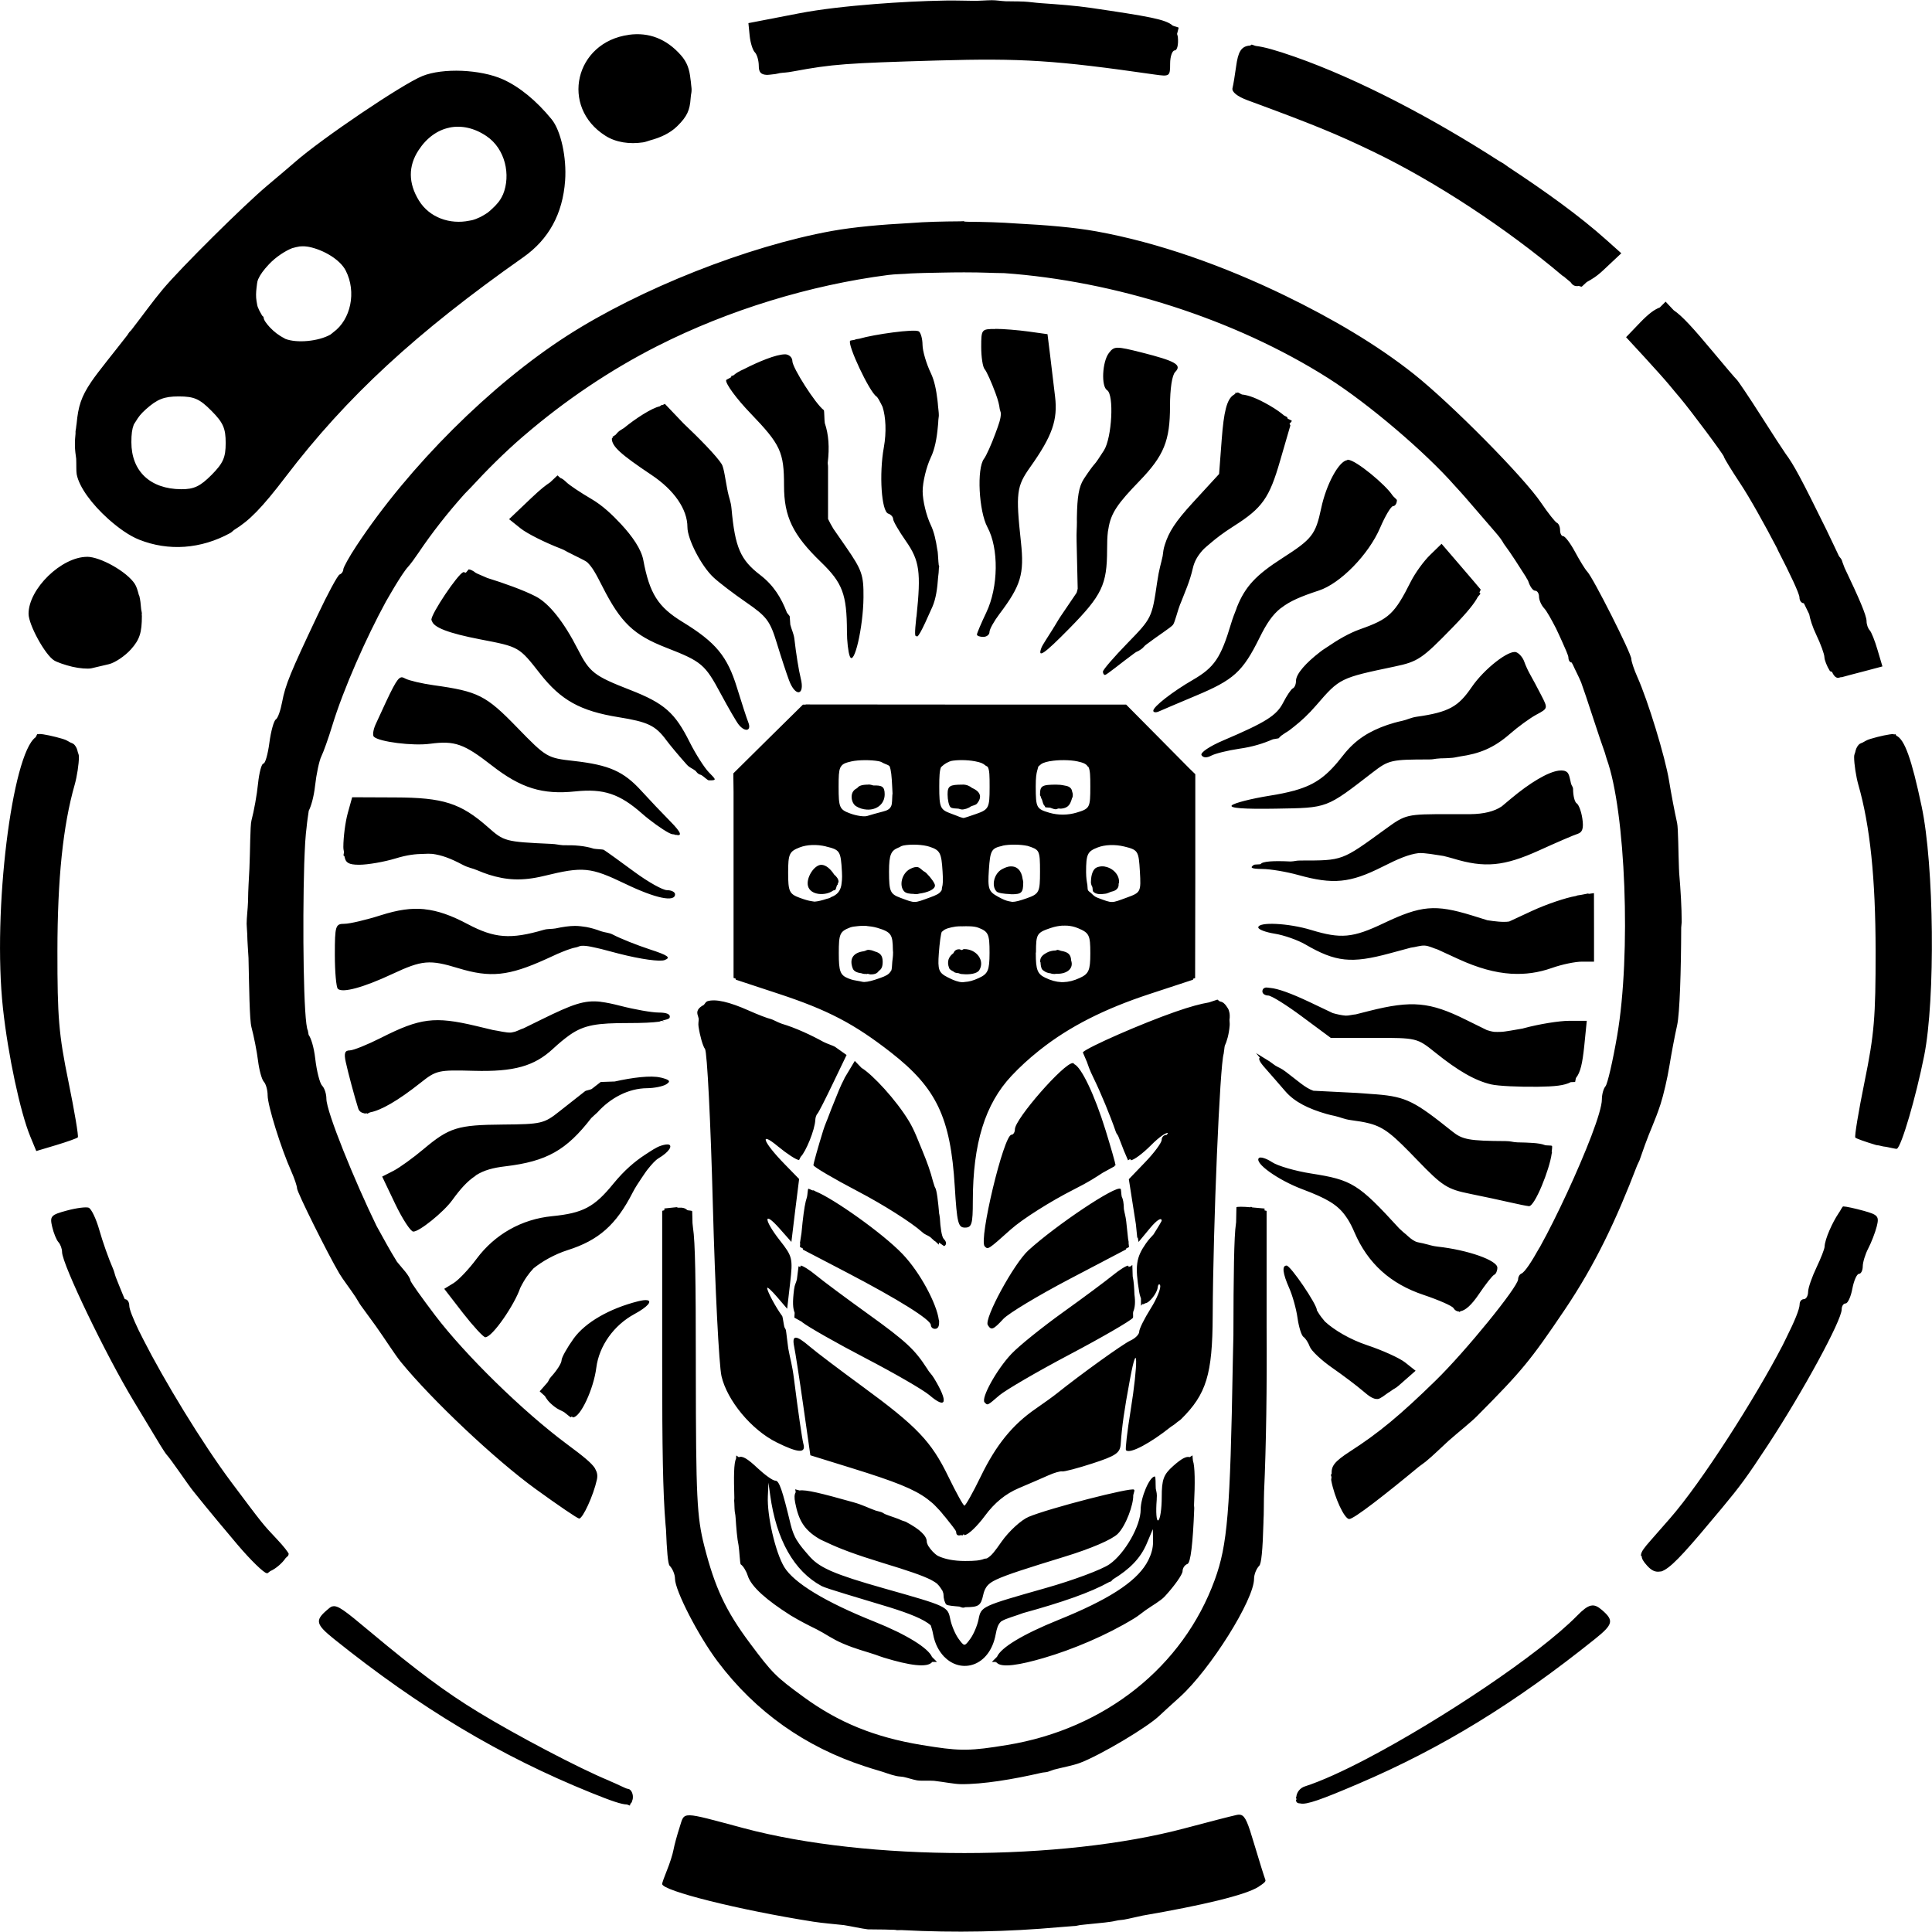 <!-- Generated by IcoMoon.io -->
<svg version="1.1" xmlns="http://www.w3.org/2000/svg" width="32" height="32" viewBox="0 0 32 32">
<title>NightwaveSyndicate</title>
<path d="M16.411 0.004c-0.071-0-0.168 0.009-0.245 0.010-0.169-0.001-0.332-0.008-0.503-0.005-0.398 0.007-0.786 0.028-1.161 0.057-0.469 0.037-0.912 0.086-1.273 0.156l-0.833 0.161 0.021 0.211c0.012 0.115 0.050 0.237 0.086 0.273s0.065 0.138 0.065 0.227c0 0.099 0.032 0.14 0.128 0.146 0.023 0.002 0.097-0.008 0.141-0.013h0.003c0.005-0.002 0.054-0.011 0.063-0.013 0.002-0 0.008-0.002 0.010-0.003 0.077-0.011 0.103-0.005 0.229-0.029 0.648-0.12 0.866-0.136 2.383-0.18 1.404-0.040 1.956-0.004 3.596 0.232 0.253 0.036 0.26 0.031 0.26-0.18 0-0.119 0.035-0.219 0.076-0.219s0.064-0.097 0.052-0.221c-0.002-0.022-0.010-0.033-0.013-0.052 0.005-0.022 0.026-0.097 0.026-0.102 0-0.009-0.081-0.026-0.099-0.036-0.112-0.104-0.408-0.154-1.359-0.294-0.245-0.036-0.539-0.058-0.828-0.078-0.098-0.007-0.18-0.021-0.281-0.026-0.004-0-0.009 0-0.013 0-0.089-0.005-0.185-0.002-0.276-0.005-0.003-0-0.005 0-0.008 0-0.091-0.004-0.141-0.018-0.245-0.018zM10.416 0.577c-0.894 0.121-1.143 1.195-0.388 1.672 0.175 0.111 0.401 0.142 0.622 0.109 0.042-0.006 0.079-0.022 0.12-0.034 0.165-0.044 0.325-0.115 0.445-0.232 0.171-0.167 0.21-0.271 0.224-0.461 0.002-0.010 0.001-0.021 0.003-0.031 0.002-0.041 0.013-0.059 0.013-0.112 0-0.039-0.006-0.055-0.008-0.089-0.002-0.029-0.005-0.057-0.010-0.086-0.017-0.162-0.053-0.279-0.161-0.401-0.238-0.268-0.527-0.381-0.859-0.336zM20.729 0.741c-0.011-0-0.012 0.012-0.021 0.013-0.155 0.009-0.202 0.112-0.234 0.346-0.020 0.144-0.046 0.305-0.060 0.359-0.016 0.062 0.078 0.139 0.253 0.203 1.084 0.399 1.473 0.558 2.086 0.854 1.023 0.494 2.195 1.263 3.128 2.052 0.010 0.008 0.016 0.007 0.026 0.016 0.022 0.022 0.105 0.085 0.112 0.096 0.033 0.053 0.079 0.067 0.135 0.055 0.005 0.001 0.020 0.013 0.023 0.013 0.001 0 0.005-0.003 0.005-0.003s0.002-0.003 0.003-0.003c0 0 0.010 0.008 0.010 0.008 0.006 0 0.064-0.061 0.086-0.078 0.077-0.043 0.162-0.090 0.279-0.201l0.294-0.276-0.245-0.219c-0.448-0.402-1.018-0.809-1.62-1.206-0.045-0.030-0.042-0.031-0.089-0.063-0.018-0.012-0.049-0.027-0.068-0.039-1.1-0.709-2.326-1.355-3.385-1.727-0.32-0.112-0.507-0.163-0.646-0.18-0.012-0.001-0.063-0.023-0.073-0.023zM7.651 1.173c-0.245-0.010-0.486 0.018-0.654 0.086-0.334 0.135-1.671 1.038-2.117 1.43-0.044 0.038-0.247 0.213-0.453 0.385-0.389 0.327-1.428 1.357-1.729 1.716-0.17 0.202-0.326 0.423-0.523 0.677-0.007 0.009-0.027 0.027-0.034 0.036-0.015 0.019-0.017 0.028-0.031 0.047-0.222 0.287-0.484 0.605-0.596 0.771-0.172 0.253-0.218 0.412-0.245 0.695-0.005 0.026-0.007 0.052-0.010 0.078-0.001 0.020-0.007 0.028-0.008 0.049-0.001 0.014 0.001 0.024 0 0.039-0.004 0.056-0.012 0.113-0.010 0.169 0 0.003 0 0.005 0 0.008v0.008c0 0.096 0.012 0.159 0.021 0.232 0.004 0.084-0.001 0.208 0.008 0.255 0.041 0.218 0.258 0.503 0.518 0.737 0.006 0.005 0.013 0.011 0.018 0.016 0.16 0.141 0.333 0.265 0.497 0.331 0.489 0.195 1.025 0.156 1.51-0.109 0.025-0.013 0.047-0.040 0.070-0.055 0.245-0.15 0.452-0.357 0.849-0.878 1.008-1.323 2.162-2.388 3.935-3.635 0.422-0.297 0.653-0.718 0.693-1.268 0.028-0.386-0.071-0.831-0.224-1.018-0.25-0.306-0.532-0.538-0.807-0.661-0.185-0.083-0.432-0.13-0.677-0.141zM7.445 2.113c0.197-0.040 0.411 0.005 0.612 0.141 0.312 0.21 0.408 0.645 0.273 0.971-0.001 0.001-0.002 0.002-0.003 0.003-0.038 0.091-0.105 0.167-0.18 0.234-0.024 0.022-0.047 0.044-0.073 0.063-0.081 0.054-0.166 0.099-0.255 0.122-0.015 0.003-0.029 0.005-0.044 0.008-0.321 0.067-0.662-0.050-0.836-0.333-0.178-0.289-0.179-0.572-0.005-0.836 0.134-0.205 0.314-0.332 0.51-0.372zM15.973 3.663c-0.026 0-0.050 0.002-0.076 0.003-0.277 0.002-0.554 0.007-0.831 0.029-0.471 0.025-0.92 0.065-1.284 0.13-1.4 0.253-3.178 0.957-4.391 1.737-1.263 0.812-2.617 2.161-3.484 3.474-0.122 0.184-0.221 0.363-0.221 0.396s-0.027 0.071-0.060 0.083-0.2 0.322-0.372 0.688c-0.442 0.934-0.527 1.137-0.581 1.424-0.026 0.139-0.071 0.269-0.104 0.289s-0.082 0.195-0.107 0.385c-0.025 0.191-0.069 0.346-0.099 0.346s-0.070 0.148-0.089 0.331c-0.018 0.183-0.068 0.458-0.109 0.612-0.023 0.085-0.021 0.518-0.034 0.797-0.009 0.192-0.020 0.313-0.023 0.549-0.004 0.116-0.023 0.266-0.023 0.365 0 0.045 0.009 0.12 0.010 0.169 0.002 0.133 0.014 0.264 0.021 0.396 0.011 0.47 0.016 1.025 0.049 1.148 0.041 0.154 0.090 0.404 0.109 0.557s0.062 0.31 0.096 0.346 0.063 0.138 0.063 0.227c0 0.167 0.221 0.875 0.391 1.255 0.054 0.121 0.096 0.249 0.096 0.284 0 0.063 0.507 1.083 0.701 1.411 0.056 0.095 0.176 0.249 0.268 0.388 0.026 0.040 0.066 0.113 0.089 0.143 0.018 0.023 0.147 0.202 0.247 0.339 0.159 0.224 0.312 0.468 0.414 0.594 0.516 0.632 1.564 1.62 2.229 2.102 0.371 0.269 0.697 0.491 0.724 0.492 0.060 0.003 0.237-0.383 0.294-0.643 0.015-0.068 0.006-0.12-0.026-0.177-0.002-0.004-0.005-0.011-0.008-0.016-0.057-0.086-0.182-0.189-0.464-0.398-0.726-0.539-1.684-1.477-2.182-2.133-0.224-0.296-0.409-0.555-0.409-0.578s-0.038-0.088-0.086-0.146c-0.041-0.049-0.096-0.113-0.135-0.161-0.133-0.213-0.228-0.396-0.339-0.594-0.357-0.732-0.831-1.89-0.831-2.107 0-0.080-0.031-0.177-0.070-0.216s-0.091-0.242-0.115-0.451c-0.022-0.19-0.070-0.34-0.109-0.391-0.005-0.026-0.008-0.045-0.013-0.073-0.072-0.115-0.091-1.728-0.060-2.76 0.006-0.119 0.008-0.247 0.016-0.357 0.007-0.116 0.015-0.178 0.023-0.247 0.010-0.111 0.024-0.187 0.036-0.276 0.040-0.076 0.084-0.232 0.104-0.409 0.022-0.199 0.069-0.419 0.104-0.49s0.118-0.302 0.182-0.513c0.184-0.603 0.565-1.462 0.888-2.052 0.048-0.081 0.093-0.163 0.143-0.245 0.081-0.133 0.164-0.265 0.224-0.331 0.040-0.043 0.117-0.149 0.174-0.234 0.223-0.331 0.478-0.656 0.758-0.969 0.033-0.037 0.070-0.070 0.104-0.107 0.268-0.291 0.552-0.575 0.859-0.841 0.010-0.009 0.021-0.017 0.031-0.026 0.671-0.577 1.424-1.085 2.208-1.482 1.18-0.597 2.526-1.007 3.815-1.174 0.129-0.017 0.25-0.014 0.378-0.026 0.074-0.004 0.151-0.005 0.227-0.008 0.212-0.003 0.391-0.010 0.656-0.010 0.336-0 0.437 0.011 0.664 0.013 1.819 0.129 3.809 0.752 5.367 1.74 0.666 0.422 1.608 1.226 2.096 1.781 0.059 0.063 0.117 0.129 0.174 0.193 0.203 0.237 0.424 0.493 0.497 0.576s0.117 0.146 0.138 0.188c0.133 0.179 0.25 0.368 0.37 0.555 0.012 0.028 0.031 0.047 0.039 0.073 0.027 0.085 0.076 0.154 0.112 0.154s0.065 0.044 0.065 0.099c0 0.055 0.038 0.142 0.086 0.193 0.044 0.047 0.123 0.192 0.195 0.331 0.035 0.069 0.065 0.143 0.099 0.214 0.048 0.109 0.107 0.235 0.107 0.271 0 0.044 0.023 0.081 0.052 0.081 0.005 0 0.013 0.027 0.018 0.029 0.045 0.102 0.098 0.197 0.141 0.302 0.049 0.14 0.099 0.281 0.206 0.612 0.076 0.235 0.146 0.437 0.185 0.547 0.010 0.035 0.021 0.069 0.031 0.104 0.315 0.867 0.407 3.238 0.174 4.589-0.073 0.423-0.16 0.799-0.193 0.836s-0.060 0.135-0.060 0.219c0 0.1-0.067 0.323-0.174 0.604-0.213 0.558-0.575 1.34-0.846 1.828-0.002 0.004-0.005 0.011-0.008 0.016-0.001 0.002-0.004 0.004-0.005 0.005-0.133 0.238-0.243 0.406-0.299 0.43-0.031 0.013-0.055 0.054-0.055 0.094 0 0.124-0.868 1.192-1.365 1.677-0.591 0.578-0.947 0.871-1.414 1.172-0.273 0.176-0.315 0.248-0.31 0.375-0 0.003-0.014 0.014-0.013 0.016 0.002 0.004 0.008 0.028 0.010 0.034 0.003 0.023-0.008 0.031-0.003 0.060 0.052 0.279 0.218 0.638 0.297 0.638s0.607-0.414 1.154-0.867c0.039-0.030 0.074-0.053 0.112-0.083 0.122-0.099 0.251-0.229 0.378-0.344 0.157-0.139 0.37-0.307 0.471-0.409 0.746-0.751 0.884-0.918 1.451-1.758 0.513-0.76 0.859-1.499 1.203-2.396 0.007-0.020 0.033-0.065 0.039-0.083 0.038-0.108 0.057-0.16 0.091-0.258 0.084-0.235 0.169-0.401 0.258-0.674 0.048-0.148 0.114-0.432 0.146-0.63s0.089-0.502 0.128-0.674c0.044-0.197 0.066-0.909 0.068-1.62 0-0.027 0.008-0.065 0.008-0.091 0-0.24-0.017-0.525-0.042-0.82-0.002-0.023-0-0.042-0.003-0.065-0.011-0.261-0.011-0.666-0.031-0.758-0.039-0.173-0.099-0.487-0.133-0.698-0.064-0.394-0.35-1.329-0.526-1.721-0.054-0.121-0.099-0.256-0.099-0.297 0-0.091-0.63-1.34-0.729-1.445-0.039-0.041-0.13-0.192-0.206-0.333s-0.163-0.255-0.193-0.255c-0.030 0-0.052-0.045-0.052-0.099s-0.023-0.11-0.052-0.122c-0.029-0.013-0.148-0.163-0.263-0.333-0.285-0.423-1.487-1.639-2.109-2.133-0.615-0.488-1.354-0.92-2.13-1.297-1.014-0.492-2.098-0.879-3.128-1.065-0.373-0.067-0.836-0.105-1.32-0.13-0.27-0.020-0.54-0.027-0.81-0.029-0.020-0-0.040-0.003-0.060-0.003zM4.963 4.082c0.033-0.002 0.065-0.005 0.102 0 0.020 0 0.038 0.006 0.057 0.008 0.24 0.050 0.511 0.21 0.604 0.391 0.183 0.356 0.083 0.815-0.206 1.023-0.017 0.013-0.031 0.027-0.049 0.039-0.196 0.11-0.555 0.146-0.75 0.068-0.004-0.001-0.007-0.006-0.010-0.008-0.095-0.047-0.174-0.11-0.242-0.182-0.054-0.059-0.102-0.121-0.102-0.161 0-0.019-0.018-0.020-0.026-0.034-0.021-0.041-0.048-0.079-0.063-0.122-0.014-0.023-0.021-0.065-0.029-0.117-0.012-0.073-0.009-0.146 0-0.219 0.007-0.046 0.008-0.099 0.026-0.141 0.035-0.079 0.090-0.154 0.18-0.25 0.114-0.122 0.274-0.224 0.383-0.266 0.042-0.012 0.083-0.023 0.125-0.029zM27.585 4.996v0.003l-0.094 0.094c-0.091 0.034-0.186 0.105-0.326 0.25l-0.232 0.242 0.307 0.333c0.169 0.184 0.355 0.392 0.411 0.461s0.135 0.162 0.174 0.208c0.179 0.212 0.729 0.95 0.729 0.979 0 0.018 0.121 0.217 0.271 0.443 0.157 0.237 0.398 0.669 0.602 1.060 0.003 0.006 0.005 0.010 0.008 0.016 0.007 0.013 0.009 0.023 0.016 0.036 0.192 0.373 0.354 0.712 0.354 0.776 0 0.051 0.032 0.094 0.070 0.094 0.007 0 0.007 0.018 0.013 0.021 0.019 0.044 0.062 0.123 0.078 0.161 0.015 0.083 0.054 0.21 0.117 0.341 0.074 0.154 0.134 0.321 0.135 0.37s0.041 0.15 0.089 0.227c0.009 0.015 0.027 0.008 0.039 0.021 0.030 0.069 0.072 0.109 0.12 0.091 0.004-0.001 0.024-0.006 0.029-0.008 0.002-0 0.004 0.003 0.005 0.003 0.058-0.017 0.235-0.063 0.393-0.104l0.286-0.076-0.081-0.273c-0.044-0.151-0.102-0.297-0.13-0.326s-0.052-0.096-0.052-0.151c0-0.095-0.129-0.39-0.365-0.885-0.005-0.017-0.031-0.081-0.034-0.091-0.012-0.054-0.036-0.071-0.057-0.099-0.077-0.158-0.105-0.227-0.211-0.443-0.419-0.851-0.539-1.074-0.674-1.255-0.030-0.041-0.215-0.325-0.411-0.633s-0.377-0.575-0.398-0.594c-0.022-0.019-0.194-0.222-0.385-0.451-0.335-0.401-0.515-0.601-0.659-0.698l-0.135-0.143zM16.486 5.449c-0.229 0-0.234 0.005-0.234 0.299 0 0.165 0.025 0.331 0.057 0.367s0.113 0.216 0.18 0.398c0.046 0.125 0.061 0.192 0.070 0.263 0.003 0.019 0.018 0.052 0.018 0.070 0 0.001-0 0.002 0 0.003-0 0.086-0.031 0.171-0.089 0.328-0.067 0.183-0.152 0.372-0.19 0.422-0.122 0.161-0.086 0.867 0.057 1.133 0.19 0.352 0.182 0.99-0.018 1.411-0.086 0.18-0.156 0.346-0.156 0.367s0.047 0.039 0.104 0.039 0.104-0.036 0.104-0.081 0.074-0.178 0.164-0.297c0.358-0.474 0.414-0.663 0.357-1.193-0.088-0.814-0.073-0.922 0.154-1.242 0.365-0.515 0.458-0.779 0.411-1.169-0.023-0.193-0.061-0.505-0.083-0.693l-0.042-0.339-0.315-0.044c-0.174-0.024-0.421-0.044-0.549-0.044zM15.216 5.488c-0.069-0.043-0.738 0.050-0.982 0.122-0.009 0.003-0.058 0.008-0.063 0.010-0.001 0.001-0.001 0.004-0.003 0.005-0.015 0.006-0.081 0.013-0.086 0.018-0.055 0.055 0.321 0.854 0.435 0.924 0.014 0.009 0.024 0.032 0.036 0.047 0.027 0.045 0.046 0.088 0.065 0.125 0.053 0.166 0.067 0.416 0.021 0.672-0.080 0.44-0.040 1.059 0.073 1.096 0.043 0.014 0.081 0.054 0.081 0.089s0.094 0.198 0.211 0.365c0.228 0.326 0.252 0.517 0.177 1.242-0.002 0.013-0.004 0.018-0.005 0.031-0.028 0.258-0.023 0.315 0 0.297 0.019 0.049 0.078-0.050 0.268-0.482 0.057-0.13 0.082-0.305 0.094-0.487 0.007-0.050 0.012-0.103 0.013-0.151 0-0.006 0.005-0.020 0.005-0.026s-0.007-0.022-0.008-0.029c-0-0.018-0.004-0.034-0.005-0.052v-0.003c-0.001-0.015-0.001-0.030-0.003-0.044-0.006-0.051-0.003-0.105-0.016-0.156-0.022-0.151-0.054-0.294-0.107-0.404-0.074-0.154-0.135-0.406-0.135-0.56s0.062-0.406 0.135-0.56c0.066-0.137 0.1-0.318 0.117-0.513 0.005-0.035 0.006-0.072 0.008-0.107 0.001-0.027 0.008-0.050 0.008-0.078 0-0.053-0.009-0.1-0.013-0.151-0.004-0.034-0.004-0.069-0.010-0.104-0.020-0.167-0.051-0.322-0.109-0.443-0.074-0.154-0.137-0.365-0.138-0.469s-0.030-0.205-0.065-0.227zM18.512 5.759c-0.071 0.002-0.101 0.029-0.146 0.089-0.11 0.146-0.129 0.552-0.029 0.615 0.118 0.073 0.080 0.788-0.052 0.997-0.066 0.104-0.135 0.207-0.156 0.227s-0.102 0.13-0.177 0.245c-0.086 0.131-0.109 0.311-0.115 0.622-0.002 0.031-0 0.063 0 0.094-0 0.109-0.009 0.158-0.005 0.318l0.018 0.784c-0.004 0.025-0.012 0.047-0.018 0.068l-0.263 0.388c-0.054 0.080-0.065 0.109-0.112 0.182-0.002 0.002-0.006 0.009-0.008 0.010s-0.001 0.006-0.003 0.008c-0.079 0.126-0.182 0.282-0.195 0.318-0.073 0.191 0.041 0.112 0.461-0.315 0.54-0.55 0.624-0.724 0.625-1.305 0-0.119 0.003-0.211 0.013-0.297 0.001-0.017 0.007-0.029 0.008-0.044 0.040-0.268 0.16-0.429 0.516-0.797 0.405-0.419 0.505-0.667 0.505-1.237 0-0.291 0.034-0.515 0.086-0.568 0.116-0.117 0.009-0.18-0.557-0.323-0.211-0.053-0.325-0.080-0.396-0.078zM12.999 5.869c-0.143 0-0.438 0.122-0.677 0.245-0.077 0.033-0.139 0.071-0.172 0.102-0.006 0.005-0.039 0.011-0.042 0.016-0.001 0.002 0.006 0.011 0.005 0.013-0.016 0.015-0.084 0.041-0.086 0.052-0.011 0.058 0.17 0.306 0.404 0.549 0.497 0.517 0.555 0.639 0.555 1.198 0 0.514 0.145 0.815 0.612 1.266 0.357 0.345 0.428 0.532 0.43 1.148 0 0.16 0.021 0.345 0.047 0.411 0.070 0.182 0.223-0.479 0.227-0.974 0.003-0.372-0.024-0.451-0.292-0.839l-0.206-0.297c-0.033-0.055-0.069-0.12-0.089-0.164v-0.859c0-0.040-0.005-0.035-0.005-0.073 0.030-0.253 0.016-0.463-0.049-0.656-0.008-0.042-0.007-0.207-0.016-0.214-0.132-0.095-0.521-0.702-0.521-0.813 0-0.061-0.057-0.112-0.125-0.112zM20.466 6.499c-0.002 0-0.006 0.024-0.008 0.026-0.007 0.005-0.014 0.005-0.021 0.013-0.12 0.070-0.167 0.293-0.201 0.732l-0.044 0.581-0.438 0.477c-0.29 0.317-0.393 0.481-0.461 0.695-0.021 0.062-0.029 0.125-0.036 0.188-0.026 0.127-0.057 0.2-0.091 0.432-0.086 0.59-0.089 0.596-0.492 1.010-0.223 0.229-0.406 0.441-0.406 0.471s0.015 0.055 0.034 0.055c0.029 0 0.268-0.2 0.497-0.367 0.065-0.043 0.011 0.003 0.104-0.060 0.034-0.023 0.047-0.050 0.078-0.073 0.202-0.153 0.415-0.287 0.448-0.331 0.031-0.041 0.076-0.234 0.12-0.346 0-0.001 0.002-0.002 0.003-0.003 0.001-0.002 0.002-0.005 0.003-0.008 0.074-0.193 0.15-0.352 0.203-0.583 0.026-0.112 0.077-0.198 0.156-0.289 0.038-0.043 0.089-0.082 0.135-0.122 0.099-0.084 0.198-0.163 0.388-0.284 0.473-0.3 0.588-0.466 0.766-1.083 0.074-0.257 0.15-0.518 0.169-0.581 0.003-0.009-0.013-0.022-0.013-0.031 0.017-0.020 0.045-0.042 0.034-0.052-0.003-0.003-0.053-0.025-0.063-0.031-0.008-0.010-0.005-0.023-0.018-0.031-0.009-0.006-0.031-0.014-0.042-0.021-0.057-0.048-0.127-0.1-0.242-0.167-0.212-0.122-0.348-0.171-0.458-0.182-0.012-0.004-0.062-0.034-0.068-0.034s-0.010 0.009-0.016 0.010c-0.002-0-0.020-0.010-0.021-0.010zM2.96 6.566c0.257 0 0.347 0.041 0.544 0.24 0.194 0.195 0.234 0.291 0.234 0.531s-0.041 0.334-0.234 0.529c-0.188 0.189-0.292 0.239-0.505 0.237-0.512-0.004-0.823-0.299-0.823-0.779 0-0.134 0.011-0.216 0.039-0.289 0.010-0.022 0.027-0.041 0.039-0.063 0.036-0.060 0.074-0.114 0.159-0.19 0.19-0.17 0.302-0.216 0.547-0.216zM11.012 6.689l-0.039 0.021c-0 0-0.002-0.003-0.003-0.003s-0.002 0.003-0.003 0.003l-0.003-0.005-0.039 0.026c-0.131 0.028-0.397 0.2-0.591 0.359-0.019 0.013-0.057 0.034-0.070 0.044-0.043 0.033-0.047 0.047-0.068 0.068-0.007 0.005-0.050 0.032-0.052 0.034s0.009 0.009 0.008 0.010c-0.001 0.004-0.013 0.009-0.013 0.013-0 0.001-0.005 0.004-0.005 0.005 0 0.128 0.14 0.257 0.656 0.602 0.377 0.251 0.596 0.57 0.596 0.865 0 0.199 0.229 0.643 0.43 0.831 0.088 0.083 0.331 0.269 0.542 0.414 0.342 0.236 0.396 0.306 0.51 0.68 0.070 0.23 0.161 0.506 0.201 0.612 0.106 0.284 0.267 0.254 0.193-0.036-0.032-0.125-0.078-0.415-0.104-0.646-0.011-0.094-0.048-0.157-0.068-0.24-0.005-0.040-0.006-0.117-0.010-0.138-0.002-0.009-0.041-0.050-0.047-0.063-0.092-0.242-0.22-0.451-0.44-0.62-0.329-0.252-0.418-0.454-0.477-1.102-0.011-0.121-0.043-0.179-0.065-0.292-0.001-0.003 0.001-0.005 0-0.008s-0.002-0.005-0.003-0.008c-0.032-0.163-0.058-0.37-0.094-0.427-0.084-0.135-0.377-0.433-0.635-0.677zM22.32 7.616c-0.001 0-0.004 0.005-0.005 0.005-0.139 0.016-0.348 0.399-0.432 0.797-0.093 0.439-0.151 0.51-0.643 0.826-0.436 0.28-0.615 0.467-0.755 0.818-0.003 0.006-0.003 0.012-0.005 0.018-0.030 0.077-0.060 0.15-0.089 0.247-0.171 0.572-0.278 0.728-0.635 0.935-0.335 0.194-0.654 0.442-0.654 0.51 0 0.027 0.041 0.034 0.089 0.013s0.32-0.138 0.607-0.258c0.637-0.266 0.784-0.398 1.065-0.966 0.114-0.23 0.209-0.375 0.349-0.487 0.003-0.003 0.010-0.005 0.013-0.008 0.141-0.11 0.324-0.188 0.617-0.284 0.358-0.116 0.828-0.598 1.018-1.042 0.084-0.196 0.18-0.357 0.214-0.357s0.063-0.045 0.063-0.099c0-0.012-0.058-0.056-0.070-0.076l-0.003-0.003c-0.112-0.175-0.606-0.585-0.734-0.589-0 0-0.002-0.003-0.003-0.003s-0.002 0.003-0.003 0.003c-0 0-0.002-0.003-0.003-0.003zM9.234 7.874l-0.122 0.115c-0.075 0.050-0.151 0.107-0.31 0.258l-0.37 0.352 0.195 0.156c0.108 0.085 0.404 0.233 0.659 0.331 0.077 0.029 0.094 0.050 0.148 0.073 0.078 0.042 0.24 0.115 0.289 0.151 0.086 0.080 0.146 0.19 0.253 0.401 0.305 0.602 0.517 0.805 1.057 1.016 0.593 0.231 0.643 0.275 0.909 0.771 0.123 0.229 0.255 0.457 0.294 0.505 0.105 0.13 0.214 0.104 0.159-0.036-0.027-0.067-0.111-0.326-0.188-0.576-0.16-0.522-0.351-0.752-0.901-1.089-0.408-0.249-0.547-0.47-0.651-1.026-0.034-0.181-0.182-0.394-0.37-0.596-0.144-0.155-0.306-0.308-0.487-0.414-0.178-0.104-0.366-0.229-0.417-0.279-0.037-0.036-0.067-0.060-0.099-0.070zM23.877 9.007l-0.19 0.185c-0.104 0.1-0.246 0.296-0.318 0.438-0.271 0.538-0.36 0.622-0.841 0.792-0.181 0.064-0.371 0.175-0.544 0.294-0.040 0.027-0.084 0.053-0.12 0.083-0.228 0.175-0.398 0.361-0.398 0.477 0 0.057-0.023 0.112-0.052 0.125s-0.1 0.119-0.159 0.234c-0.109 0.215-0.284 0.326-0.992 0.628-0.229 0.097-0.387 0.204-0.362 0.245 0.028 0.045 0.088 0.047 0.161 0.008 0.065-0.035 0.275-0.087 0.466-0.115 0.219-0.031 0.392-0.085 0.555-0.156 0.015-0.002 0.090-0.016 0.094-0.016 0.002 0 0.037-0.039 0.042-0.042 0.023-0.013 0.045-0.033 0.068-0.047 0.048-0.027 0.099-0.065 0.143-0.102 0.122-0.096 0.243-0.207 0.372-0.357 0.387-0.449 0.395-0.452 1.297-0.641 0.387-0.081 0.455-0.128 0.956-0.643 0.26-0.267 0.37-0.41 0.422-0.51l0.044-0.052-0.016-0.021c0-0.013 0.025-0.044 0.018-0.052-0.038-0.046-0.198-0.235-0.357-0.419zM1.442 9.223c-0.424 0-0.969 0.53-0.969 0.943 0 0.181 0.273 0.68 0.424 0.773 0.046 0.029 0.181 0.076 0.299 0.104s0.26 0.039 0.318 0.026 0.187-0.043 0.289-0.068c0.102-0.024 0.268-0.136 0.367-0.247 0.143-0.161 0.18-0.274 0.18-0.555 0-0.005-0.003-0.010-0.003-0.016s0.003-0.006 0.003-0.010c0-0.041-0.011-0.060-0.013-0.094-0.006-0.074-0.013-0.144-0.029-0.208-0.002-0.005-0.006-0.011-0.008-0.016-0.019-0.072-0.039-0.142-0.068-0.185-0.13-0.2-0.568-0.448-0.792-0.448zM7.763 9.431c-0.004 0-0.038 0.048-0.047 0.055-0.006 0-0.038-0.012-0.042-0.010-0.094 0.036-0.529 0.684-0.529 0.789 0 0.002 0.003 0.004 0.003 0.005-0 0-0.003 0.005-0.003 0.005s0.008 0.004 0.008 0.005c0.021 0.11 0.269 0.207 0.802 0.31 0.644 0.124 0.64 0.12 0.992 0.57 0.344 0.438 0.665 0.617 1.299 0.719 0.486 0.078 0.612 0.138 0.792 0.383 0.057 0.077 0.207 0.257 0.336 0.401 0.051 0.057 0.091 0.061 0.146 0.104 0.008 0.008 0.025 0.031 0.031 0.036 0.034 0.031 0.042 0.022 0.068 0.036 0.040 0.023 0.099 0.086 0.122 0.086 0.128 0 0.129-0.003 0-0.133-0.072-0.073-0.216-0.297-0.318-0.5-0.243-0.486-0.417-0.643-0.987-0.865-0.594-0.232-0.669-0.288-0.865-0.672-0.23-0.452-0.475-0.76-0.695-0.875-0.204-0.106-0.528-0.221-0.805-0.307-0.055-0.026-0.18-0.075-0.193-0.086-0.036-0.031-0.089-0.057-0.117-0.057zM25.114 10.803c-0.119-0.046-0.532 0.276-0.737 0.576-0.113 0.165-0.207 0.269-0.341 0.341s-0.305 0.114-0.568 0.151c-0.103 0.015-0.156 0.049-0.242 0.068-0.089 0.019-0.174 0.043-0.247 0.068-0.292 0.101-0.527 0.239-0.732 0.503-0.257 0.331-0.446 0.482-0.797 0.581-0.002 0.001-0.003 0.002-0.005 0.003-0.005 0.001-0.011 0.001-0.016 0.003-0.115 0.031-0.245 0.058-0.404 0.083-0.304 0.049-0.584 0.121-0.622 0.159-0.046 0.046 0.2 0.064 0.729 0.055 0.869-0.015 0.824 0.001 1.612-0.607 0.257-0.198 0.304-0.208 0.927-0.208 0.075 0 0.099-0.014 0.164-0.016 0.013-0 0.021-0.002 0.034-0.003 0.007-0 0.014 0 0.021 0h0.003c0.038-0.002 0.078-0.001 0.115-0.005 0.013-0.001 0.031-0.001 0.044-0.003h0.003c0.054-0.006 0.084-0.016 0.13-0.023 0.313-0.045 0.552-0.135 0.826-0.375 0.134-0.117 0.331-0.261 0.438-0.318 0.192-0.103 0.191-0.103 0.076-0.326-0.064-0.123-0.143-0.273-0.177-0.331s-0.080-0.157-0.102-0.221-0.080-0.134-0.13-0.154zM6.643 11.22c-0.069 0.015-0.144 0.171-0.422 0.779-0.039 0.086-0.053 0.179-0.029 0.203 0.085 0.085 0.645 0.156 0.932 0.117 0.408-0.054 0.559-0.001 1.021 0.359 0.483 0.377 0.84 0.487 1.385 0.43 0.468-0.049 0.733 0.040 1.104 0.367 0.136 0.12 0.337 0.264 0.445 0.32 0.065 0.034 0.063 0.017 0.099 0.029 0.001 0 0.015 0.010 0.016 0.010s-0.004-0.007-0.003-0.008c0.104 0.027 0.109-0.022-0.091-0.224-0.129-0.13-0.344-0.357-0.477-0.503-0.294-0.323-0.533-0.429-1.117-0.495-0.444-0.050-0.455-0.055-0.943-0.557-0.514-0.53-0.643-0.595-1.383-0.698-0.191-0.027-0.402-0.076-0.466-0.109-0.029-0.015-0.050-0.026-0.073-0.021zM13.346 11.668l-0.003 0.003h-0.044l-0.576 0.568-0.576 0.57v0.073l0.003 0.234v3.081l0.036 0.013v0.016l0.719 0.237c0.397 0.131 0.711 0.255 1 0.406s0.552 0.329 0.852 0.563c0.754 0.589 0.987 1.075 1.057 2.221 0.037 0.602 0.055 0.68 0.169 0.68 0.112 0 0.13-0.059 0.13-0.438 0.001-0.956 0.202-1.609 0.643-2.078 0.139-0.148 0.289-0.284 0.448-0.411 0.009-0.008 0.019-0.016 0.029-0.023 0.482-0.381 1.064-0.675 1.807-0.919l0.721-0.237v-0.016l0.034-0.010 0.003-1.69v-1.688l-0.099-0.096-0.474-0.479-0.573-0.578h-2.685zM0.622 12.158c-0.011 0-0.023 0.047-0.034 0.055-0.386 0.277-0.715 2.866-0.539 4.487 0.084 0.776 0.287 1.724 0.453 2.125l0.099 0.24 0.331-0.099c0.182-0.055 0.342-0.112 0.357-0.128s-0.055-0.433-0.156-0.927c-0.16-0.779-0.183-1.064-0.182-2.159 0.001-1.198 0.092-2.076 0.286-2.755 0.038-0.134 0.070-0.342 0.070-0.461 0-0.044-0.015-0.059-0.021-0.089-0.001-0.007-0.004-0.014-0.005-0.021-0.010-0.038-0.034-0.083-0.068-0.107-0.012-0.007-0.032-0.015-0.047-0.021-0.038-0.019-0.060-0.040-0.128-0.060-0.148-0.044-0.321-0.081-0.385-0.081-0.002 0-0.005 0.005-0.008 0.005s-0.021-0.005-0.023-0.005zM31.364 12.158c-0.064 0-0.238 0.036-0.385 0.081-0.068 0.020-0.089 0.041-0.128 0.060-0.015 0.006-0.035 0.014-0.047 0.021-0.034 0.024-0.057 0.068-0.068 0.107-0.001 0.007-0.004 0.014-0.005 0.021-0.005 0.030-0.021 0.045-0.021 0.089 0 0.119 0.032 0.327 0.070 0.461 0.195 0.679 0.285 1.557 0.286 2.755 0.001 1.095-0.023 1.38-0.182 2.159-0.101 0.494-0.17 0.913-0.154 0.93s0.165 0.069 0.333 0.12c0.033 0.010 0.039 0.005 0.070 0.013 0.040 0.011 0.081 0.019 0.112 0.021 0.062 0.011 0.161 0.038 0.174 0.031 0.076-0.040 0.313-0.849 0.451-1.539 0.188-0.942 0.165-3.158-0.042-4.133-0.166-0.786-0.282-1.107-0.417-1.169-0.005-0.002-0.013-0.026-0.018-0.026-0.002 0-0.018 0.005-0.021 0.005s-0.007-0.005-0.010-0.005zM15.744 12.606c0.098-0.022 0.274-0.022 0.404 0.003 0.097 0.018 0.137 0.037 0.172 0.068 0.009 0.010 0.035 0.015 0.042 0.029 0.028 0.054 0.029 0.143 0.029 0.323 0 0.007 0 0.006 0 0.013-0 0.337-0.014 0.366-0.219 0.438-0.114 0.040-0.197 0.067-0.211 0.068-0.001-0-0.002 0-0.003 0-0.016-0-0.043-0.013-0.060-0.016-0.032-0.013-0.069-0.028-0.148-0.057-0.176-0.065-0.193-0.097-0.193-0.445 0-0.171 0.005-0.266 0.029-0.323 0.035-0.031 0.063-0.061 0.141-0.094 0.007-0.003 0.011-0.002 0.018-0.005zM14.554 12.608c0.053 0.010 0.062 0.028 0.094 0.039 0.028 0.013 0.070 0.025 0.086 0.044 0.026 0.065 0.035 0.162 0.044 0.349l0.005 0.099v0.008c-0 0.008-0.002 0.014-0.003 0.021-0.003 0.064-0.003 0.146-0.018 0.18-0.023 0.054-0.064 0.075-0.138 0.094-0.092 0.023-0.209 0.057-0.26 0.073s-0.179-0.003-0.284-0.042c-0.176-0.065-0.19-0.099-0.19-0.443 0-0.17 0.003-0.254 0.026-0.31 0.004-0.008 0.007-0.016 0.013-0.023 0.029-0.047 0.077-0.064 0.174-0.086 0.118-0.026 0.32-0.027 0.451-0.003zM17.393 12.608c0.131-0.025 0.335-0.023 0.453 0.003 0.096 0.021 0.143 0.040 0.172 0.086 0.002 0.003 0.009 0.002 0.010 0.005 0.029 0.058 0.031 0.151 0.031 0.323 0 0.003 0 0.002 0 0.005-0 0.171-0.002 0.265-0.031 0.32s-0.087 0.077-0.195 0.109c-0.145 0.044-0.306 0.045-0.451 0.003-0.216-0.064-0.226-0.082-0.227-0.432 0-0.001 0-0.001 0-0.003s0-0.001 0-0.003c0-0.147 0.010-0.209 0.026-0.266 0.009-0.023 0.009-0.050 0.023-0.070 0.002-0.003 0.010-0.005 0.013-0.008 0.034-0.035 0.075-0.054 0.174-0.073zM25.817 12.764c-0.178 0.024-0.469 0.194-0.799 0.471l-0.143 0.12c-0.121 0.084-0.299 0.128-0.521 0.13h-0.349c-0.708 0-0.721 0.002-1.055 0.245-0.734 0.533-0.703 0.522-1.414 0.523-0.075 0-0.087 0.013-0.159 0.016-0.289-0.014-0.469-0.003-0.497 0.044-0.019 0.005-0.101 0.005-0.109 0.010-0.078 0.051-0.045 0.068 0.138 0.070 0.134 0.001 0.4 0.046 0.591 0.099 0.58 0.162 0.863 0.134 1.396-0.135 0.269-0.136 0.438-0.207 0.602-0.227 0.001-0 0.002 0 0.003 0 0.104-0.005 0.266 0.026 0.406 0.047 0.053 0.014 0.096 0.023 0.159 0.042 0.527 0.161 0.846 0.13 1.43-0.135 0.288-0.131 0.575-0.255 0.635-0.273 0.080-0.025 0.101-0.093 0.078-0.25-0.017-0.119-0.060-0.234-0.094-0.255s-0.060-0.129-0.060-0.237c0-0.036-0.025-0.055-0.034-0.091-0.017-0.073-0.029-0.157-0.065-0.188-0.031-0.026-0.079-0.034-0.138-0.026zM14.38 12.996c-0.107 0-0.155 0.020-0.182 0.057-0.050 0.025-0.079 0.059-0.089 0.109-0.014 0.072 0.016 0.157 0.068 0.19 0.058 0.037 0.119 0.053 0.177 0.057 0.16 0.012 0.299-0.087 0.299-0.253 0-0.129-0.046-0.15-0.185-0.146-0.029-0.005-0.040-0.016-0.089-0.016zM15.942 12.996c-0.211 0-0.247 0.021-0.247 0.161 0 0.090 0.021 0.185 0.047 0.211s0.084 0.021 0.133 0.026c0.026 0.009 0.050 0.016 0.078 0.013 0.010-0.001 0.014-0.004 0.023-0.005 0.004-0.001 0.009-0.001 0.013-0.003 0.008-0.001 0.019-0.005 0.026-0.008 0.024-0.009 0.045-0.018 0.065-0.034 0.035-0.016 0.081-0.022 0.102-0.047 0.101-0.122 0.039-0.208-0.083-0.26-0.039-0.031-0.087-0.055-0.156-0.055zM17.507 12.996c-0.253 0-0.281 0.018-0.281 0.169 0 0.018 0.013 0.022 0.016 0.039-0 0.011 0.009 0.028 0.016 0.039 0.013 0.042 0.021 0.086 0.044 0.104 0.001 0.001 0.001 0.004 0.003 0.005 0.004 0.003 0.004 0.016 0.008 0.018 0.015 0.006 0.055 0.004 0.081 0.008 0.030 0.009 0.061 0.026 0.091 0.026 0.010 0.002 0.026-0.009 0.036-0.010 0.005-0.001 0.009-0.002 0.013-0.003 0.015-0 0.025 0.004 0.039 0.003 0.101-0.008 0.143-0.053 0.169-0.13 0.005-0.010 0.007-0.020 0.010-0.031 0.004-0.017 0.013-0.023 0.016-0.044 0.006-0.051-0.009-0.064-0.013-0.091-0.007-0.041-0.046-0.074-0.102-0.083-0.041-0.006-0.064-0.018-0.146-0.018zM5.833 13.205l-0.073 0.263c-0.040 0.144-0.073 0.397-0.073 0.56-0 0.052 0.009 0.056 0.010 0.091-0.001 0.008-0.008 0.042-0.008 0.047-0 0.007 0.013 0.009 0.016 0.016 0.001 0.004 0.002 0.010 0.003 0.013 0.018 0.092 0.063 0.128 0.24 0.128 0.143-0 0.414-0.047 0.602-0.104 0.199-0.061 0.332-0.074 0.469-0.076 0.051-0.004 0.1-0.003 0.143 0 0.15 0.020 0.295 0.071 0.5 0.18 0.098 0.052 0.16 0.055 0.242 0.091 0.066 0.028 0.134 0.054 0.193 0.073 0.281 0.088 0.542 0.112 0.914 0.021 0.648-0.158 0.767-0.147 1.344 0.13 0.502 0.242 0.826 0.31 0.826 0.174 0-0.038-0.061-0.068-0.133-0.068s-0.315-0.137-0.539-0.302c-0.224-0.165-0.453-0.331-0.51-0.367-0.011-0.007-0.132-0.011-0.164-0.018-0.149-0.048-0.319-0.061-0.508-0.057-0.091-0.007-0.105-0.019-0.203-0.023-0.755-0.034-0.777-0.042-1.039-0.274-0.454-0.401-0.743-0.493-1.542-0.495zM14.963 14.004c0.132-0.025 0.328-0.015 0.435 0.021 0.174 0.058 0.195 0.102 0.214 0.411 0.009 0.146 0.007 0.212-0.010 0.268-0.003 0.010-0.002 0.033-0.005 0.042-0.001 0.002-0.004 0.003-0.005 0.005-0.029 0.051-0.084 0.075-0.193 0.115-0.133 0.048-0.191 0.072-0.247 0.073s-0.111-0.021-0.237-0.068c-0.172-0.063-0.189-0.106-0.19-0.43 0-0.004 0-0.004 0-0.008 0-0.284 0.036-0.344 0.154-0.393 0.031-0.009 0.037-0.027 0.086-0.036zM16.606 14.007c0.11-0.024 0.294-0.022 0.409 0.003 0.001 0 0.002-0 0.003 0 0.088 0.028 0.151 0.049 0.177 0.099 0.029 0.056 0.031 0.152 0.031 0.326-0 0.343-0.013 0.37-0.219 0.443-0.124 0.043-0.184 0.059-0.24 0.060-0.018-0.001-0.037-0.009-0.055-0.010-0.049-0.010-0.093-0.027-0.182-0.076-0.156-0.085-0.172-0.13-0.151-0.445 0.022-0.324 0.040-0.357 0.227-0.398zM13.679 14.020c0.235 0.057 0.246 0.073 0.266 0.419 0.007 0.122-0.003 0.167-0.010 0.224-0.018 0.093-0.065 0.157-0.167 0.195-0.013 0.005-0.011 0.010-0.026 0.016-0.024 0.009-0.027 0.006-0.047 0.013-0.082 0.027-0.147 0.043-0.203 0.047-0.017 0-0.034-0.007-0.052-0.008-0.050-0.008-0.094-0.019-0.193-0.055-0.173-0.064-0.193-0.104-0.193-0.417 0-0.312 0.020-0.352 0.193-0.419 0.119-0.046 0.281-0.052 0.432-0.016zM18.617 14.020c0.234 0.057 0.243 0.073 0.263 0.411 0.020 0.343 0.014 0.352-0.214 0.435-0.266 0.097-0.232 0.098-0.484 0.005-0.057-0.021-0.078-0.049-0.107-0.076-0.018-0.019-0.047-0.029-0.057-0.057-0.006-0.017-0.004-0.061-0.008-0.083-0.010-0.055-0.020-0.11-0.021-0.208 0-0.301 0.022-0.345 0.193-0.411 0.119-0.046 0.284-0.052 0.435-0.016zM13.604 14.324c-0.119 0-0.256 0.217-0.221 0.352 0.040 0.153 0.29 0.168 0.419 0.073 0.007-0.001 0.018-0.005 0.023-0.005 0.019 0 0.025-0.046 0.036-0.076 0.004-0.010 0.016-0.015 0.018-0.026 0-0.002-0.003-0.005-0.003-0.008 0.002-0.014 0.013-0.013 0.013-0.029 0-0.045-0.032-0.085-0.073-0.12-0.056-0.087-0.134-0.161-0.214-0.161zM16.734 14.35c-0.043 0.003-0.088 0.020-0.138 0.047-0.131 0.070-0.181 0.277-0.089 0.37 0.024 0.024 0.124 0.039 0.224 0.042 0.001 0 0.007 0.003 0.008 0.003s0.001-0.003 0.003-0.003c0.004 0 0.004 0.003 0.008 0.003 0.171 0 0.198-0.025 0.198-0.201 0-0.021-0.008-0.034-0.010-0.052-0.017-0.136-0.091-0.216-0.203-0.208zM18.302 14.353c-0.044-0.008-0.089-0.004-0.133 0.013-0.066 0.025-0.096 0.124-0.099 0.224-0.005 0.036 0.004 0.069 0.023 0.102 0.008 0.025-0 0.062 0.016 0.078 0.043 0.043 0.115 0.046 0.188 0.034 0.007 0 0.016-0.002 0.023-0.003 0.025-0.006 0.047-0.015 0.070-0.026 0.028-0.011 0.054-0.011 0.086-0.031 0.045-0.029 0.055-0.067 0.052-0.109 0.001-0.003 0.005-0.005 0.005-0.008 0.018-0.13-0.099-0.251-0.232-0.273zM15.208 14.364c-0.042-0.010-0.083 0.002-0.138 0.031-0.134 0.072-0.184 0.279-0.091 0.372 0.030 0.030 0.090 0.038 0.156 0.039 0.032 0.007 0.060 0.005 0.091-0.005 0.132-0.017 0.26-0.067 0.26-0.135 0-0.034-0.063-0.125-0.141-0.203-0.022-0.022-0.036-0.024-0.055-0.039-0.028-0.022-0.058-0.054-0.083-0.060zM26.401 14.793l-0.091 0.013v-0.008l-0.117 0.023-0.065 0.010c-0.006 0.001-0.022 0.009-0.029 0.010-0.159 0.027-0.475 0.131-0.732 0.25l-0.37 0.172c-0.099 0.016-0.244-0.003-0.362-0.021l-0.26-0.081c-0.605-0.185-0.838-0.164-1.456 0.13-0.514 0.245-0.71 0.262-1.203 0.112-0.375-0.114-0.875-0.138-0.875-0.042 0 0.034 0.122 0.080 0.273 0.104s0.379 0.104 0.505 0.177c0.504 0.293 0.763 0.321 1.401 0.148l0.349-0.094c0.073-0.007 0.159-0.039 0.229-0.034 0.071 0.004 0.144 0.044 0.214 0.065l0.339 0.156c0.331 0.152 0.612 0.228 0.878 0.245 0.001 0 0.002-0 0.003 0s0.004 0 0.005 0c0.226 0.013 0.442-0.016 0.669-0.096 0.163-0.058 0.385-0.104 0.495-0.104h0.201v-0.568zM7.031 15.059c-0.221-0.023-0.444 0.012-0.719 0.099-0.248 0.079-0.521 0.143-0.607 0.143-0.148 0.001-0.159 0.028-0.159 0.513 0 0.282 0.023 0.536 0.049 0.563 0.074 0.075 0.425-0.021 0.904-0.245 0.492-0.23 0.616-0.241 1.091-0.096 0.532 0.162 0.834 0.131 1.456-0.151l0.188-0.086c0.108-0.046 0.218-0.091 0.305-0.107 0.029-0.004 0.059-0.024 0.089-0.026 0.093-0.008 0.218 0.028 0.328 0.052l0.289 0.076c0.376 0.096 0.687 0.138 0.766 0.107 0.105-0.042 0.053-0.078-0.25-0.177-0.21-0.069-0.485-0.178-0.612-0.245-0.062-0.033-0.131-0.032-0.195-0.055-0.089-0.034-0.169-0.056-0.245-0.070-0.060-0.009-0.122-0.018-0.185-0.018-0.093 0-0.203 0.016-0.323 0.042-0.067 0.012-0.126 0.003-0.195 0.023-0.55 0.161-0.816 0.14-1.258-0.094-0.273-0.145-0.495-0.224-0.716-0.247zM17.596 15.332c0.030-0 0.054-0.002 0.083 0 0.057 0.005 0.111 0.014 0.177 0.042 0.185 0.077 0.203 0.116 0.203 0.411v0.003c0 0.003 0 0.003 0 0.005-0 0.279-0.025 0.337-0.177 0.406-0.1 0.046-0.184 0.065-0.268 0.068-0.013 0-0.023 0-0.036 0-0.084-0.004-0.168-0.026-0.266-0.073-0.129-0.062-0.156-0.133-0.156-0.404 0-0.001 0-0.001 0-0.003s0-0.001 0-0.003c0-0.007 0.003-0.006 0.003-0.013 0.001-0.3 0.013-0.324 0.245-0.401 0.077-0.026 0.135-0.034 0.193-0.039zM14.351 15.337c0.057 0.006 0.111 0.011 0.18 0.031 0.233 0.070 0.255 0.111 0.258 0.367 0 0.018 0.003 0.019 0.003 0.039-0 0.071-0.008 0.107-0.013 0.156s-0.004 0.12-0.018 0.148c-0.002 0.006-0.008 0.007-0.010 0.013-0.030 0.049-0.080 0.075-0.177 0.109-0.119 0.042-0.191 0.062-0.26 0.065-0.036-0.001-0.068-0.014-0.104-0.018-0.049-0.009-0.093-0.014-0.161-0.042-0.133-0.054-0.156-0.116-0.156-0.417 0-0.321 0.016-0.36 0.19-0.427 0.040-0.015 0.082-0.015 0.122-0.021 0.049-0.006 0.094-0.005 0.148-0.005zM15.924 15.343c0.101-0.003 0.208-0.005 0.281 0.023 0.166 0.064 0.185 0.107 0.185 0.411v0.008c-0.001 0.286-0.025 0.344-0.177 0.414-0.098 0.045-0.163 0.061-0.229 0.065-0.014 0-0.030 0.006-0.044 0.005-0.071-0.004-0.14-0.029-0.242-0.081-0.151-0.077-0.168-0.124-0.148-0.398 0.012-0.17 0.034-0.327 0.049-0.357 0.004-0.004 0.011-0.007 0.016-0.010 0.031-0.038 0.116-0.061 0.214-0.076 0.032-0.005 0.061-0.003 0.096-0.005zM15.968 15.72c-0.018 0-0.023 0.014-0.039 0.016-0.016-0.002-0.024-0.013-0.042-0.013-0.050-0-0.078 0.023-0.096 0.065-0.074 0.055-0.114 0.133-0.070 0.247 0.009 0.024 0.041 0.041 0.073 0.057 0.012 0.018 0.046 0.023 0.073 0.026 0.001 0 0.002-0 0.003 0s0.002-0 0.003 0c0.022 0.008 0.043 0.017 0.068 0.016 0.117 0.012 0.242-0.006 0.279-0.065 0.096-0.156-0.042-0.349-0.25-0.349zM14.393 15.733c-0.042-0.004-0.055 0.019-0.089 0.023-0.159 0.021-0.245 0.113-0.18 0.284 0.019 0.050 0.073 0.071 0.146 0.081 0.025 0.009 0.050 0.013 0.078 0.010 0 0 0.003 0.003 0.003 0.003h0.003c0.003 0 0.012-0.005 0.016-0.005 0.022 0.002 0.030 0.010 0.052 0.010 0.074 0 0.11-0.020 0.133-0.057 0.044-0.028 0.065-0.069 0.065-0.151 0-0.098-0.036-0.138-0.104-0.164-0.003-0.003-0.009-0-0.013-0.003-0.032-0.010-0.053-0.026-0.109-0.031zM17.52 15.733c-0.019-0.002-0.022 0.011-0.039 0.010-0.055 0.002-0.104 0.014-0.148 0.039-0.055 0.031-0.104 0.068-0.104 0.135-0 0.003-0.003 0.005-0.003 0.008 0 0.006 0.007 0.007 0.008 0.013 0.002 0.032 0.004 0.063 0.018 0.102 0.010 0.026 0.036 0.040 0.060 0.055 0.022 0.013 0.052 0.022 0.086 0.026 0.031 0.012 0.063 0.014 0.099 0.008 0.18 0.006 0.289-0.091 0.245-0.219-0.005-0.103-0.052-0.142-0.169-0.161-0.008-0.002-0.015-0.006-0.023-0.008-0.013-0.002-0.014-0.006-0.029-0.008zM20.958 16.358c-0.033 0.009-0.049 0.030-0.049 0.063 0 0.038 0.044 0.068 0.096 0.068s0.306 0.159 0.565 0.352l0.471 0.349h0.714c0.712 0 0.716 0.001 1.016 0.242 0.38 0.306 0.662 0.467 0.927 0.529 0.115 0.027 0.464 0.043 0.776 0.039 0.282-0.004 0.436-0.020 0.542-0.076l0.073-0.003 0.013-0.065c0.076-0.094 0.108-0.245 0.138-0.529l0.042-0.419h-0.294c-0.162 0-0.494 0.054-0.74 0.12l-0.029 0.008c-0.116 0.018-0.291 0.055-0.367 0.055-0.031 0-0.069 0.003-0.099 0-0.043-0.004-0.085-0.017-0.125-0.029l-0.349-0.172c-0.596-0.296-0.896-0.323-1.599-0.146l-0.224 0.057c-0.050 0.003-0.119 0.023-0.167 0.021-0.069-0.005-0.142-0.022-0.214-0.042l-0.372-0.177c-0.326-0.155-0.539-0.229-0.664-0.24-0.028-0.002-0.063-0.010-0.081-0.005zM20.158 16.559c-0.004 0-0.112 0.038-0.133 0.044-0.136 0.023-0.305 0.067-0.56 0.156-0.559 0.195-1.441 0.582-1.529 0.669-0.004 0.004 0.043 0.099 0.055 0.133 0 0 0 0.002 0 0.003v0.003c0 0.002 0.005 0.001 0.005 0.003 0.028 0.078 0.045 0.14 0.12 0.292 0.111 0.226 0.276 0.623 0.365 0.883 0.015 0.045 0.028 0.040 0.044 0.081 0.032 0.079 0.071 0.186 0.091 0.234l0.068 0.159 0.036-0.023c0.002 0.001 0.008 0.021 0.010 0.021 0.049 0 0.201-0.114 0.339-0.253 0.13-0.131 0.244-0.208 0.276-0.198-0.004 0.007-0.009 0.014-0.013 0.021-0.008 0.002 0.001 0.010-0.010 0.010-0.045 0-0.081 0.037-0.081 0.083s-0.122 0.212-0.271 0.367l-0.273 0.284 0.081 0.518 0.036 0.229 0.023 0.227 0.008-0.010 0.013 0.076 0.19-0.229c0.114-0.137 0.193-0.185 0.193-0.122 0 0.005-0.005 0.006-0.005 0.010-0.032 0.062-0.086 0.142-0.13 0.216-0.041 0.047-0.073 0.074-0.125 0.148-0.164 0.235-0.184 0.372-0.112 0.807 0.011 0.064 0.020 0.072 0.029 0.107v0.12l0.023-0.029c0.008 0.010 0.029-0.004 0.042-0.008-0 0 0-0.003 0-0.003 0.021-0.007 0.037-0.004 0.078-0.042 0.071-0.065 0.132-0.168 0.135-0.229 0.001-0.017 0.005-0.019 0.008-0.029 0.005-0.007 0.008-0.011 0.013-0.018 0.006 0.002 0.011 0.002 0.018 0.018 0.018 0.045-0.052 0.22-0.156 0.385s-0.19 0.338-0.19 0.383-0.064 0.111-0.146 0.148c-0.123 0.056-0.815 0.553-1.221 0.878-0.057 0.046-0.213 0.158-0.346 0.25-0.386 0.265-0.659 0.602-0.911 1.122-0.129 0.266-0.252 0.484-0.271 0.484s-0.139-0.219-0.268-0.484c-0.281-0.579-0.519-0.829-1.422-1.49-0.377-0.276-0.769-0.572-0.87-0.659-0.233-0.199-0.301-0.199-0.26 0 0.018 0.086 0.087 0.528 0.151 0.979l0.117 0.82 0.69 0.214c0.71 0.22 1.027 0.345 1.245 0.508 0.040 0.033 0.087 0.066 0.128 0.109 0.053 0.054 0.103 0.106 0.154 0.174 0.005 0.007 0.008 0.006 0.013 0.013 0.081 0.103 0.185 0.228 0.185 0.25 0 0.062 0.038 0.068 0.089 0.052l0.010 0.013 0.018-0.021c0.003-0.002 0.005-0.001 0.008-0.003 0.003 0 0.011 0.013 0.013 0.013 0.057 0 0.21-0.145 0.339-0.32 0.157-0.214 0.341-0.364 0.557-0.456 0.177-0.075 0.399-0.171 0.495-0.214s0.197-0.072 0.227-0.065 0.257-0.052 0.505-0.133c0.381-0.124 0.453-0.172 0.464-0.315 0.022-0.309 0.056-0.55 0.154-1.078 0.13-0.702 0.138-0.271 0.010 0.521-0.056 0.344-0.090 0.639-0.076 0.654 0.069 0.070 0.427-0.136 0.727-0.375 0.034-0.028 0.075-0.047 0.107-0.078 0.025-0.023 0.058-0.039 0.081-0.063 0.417-0.414 0.517-0.74 0.521-1.706 0.007-1.532 0.119-4.153 0.182-4.346 0.007-0.035 0.011-0.099 0.018-0.13 0.033-0.069 0.070-0.192 0.081-0.336 0.003-0.041-0.003-0.060-0.003-0.094 0.008-0.050 0.005-0.105-0.005-0.135-0.007-0.041-0.029-0.068-0.047-0.094-0.025-0.035-0.054-0.068-0.107-0.076-0.014-0.007-0.037-0.031-0.044-0.031zM11.716 16.585c-0.030 0.009-0.039 0.041-0.060 0.060-0.091 0.049-0.127 0.102-0.096 0.18 0.005 0.014 0.008 0.035 0.013 0.049-0 0.044-0.011 0.076-0.003 0.13 0.024 0.159 0.072 0.325 0.107 0.37s0.094 1.209 0.13 2.586c0.037 1.377 0.102 2.652 0.143 2.833 0.093 0.403 0.495 0.889 0.911 1.096 0.364 0.181 0.492 0.186 0.445 0.023-0.019-0.067-0.089-0.546-0.154-1.065-0.032-0.254-0.062-0.325-0.096-0.513-0.014-0.091-0.032-0.271-0.039-0.302-0.004-0.019-0.019-0.034-0.026-0.055-0.009-0.032-0.027-0.167-0.034-0.177-0.111-0.151-0.25-0.412-0.25-0.466 0-0.026 0.073 0.042 0.164 0.148l0.167 0.195 0.049-0.427c0.047-0.406 0.038-0.44-0.167-0.701-0.271-0.345-0.281-0.508-0.013-0.206l0.201 0.227 0.063-0.521 0.065-0.521-0.234-0.24c-0.364-0.372-0.438-0.568-0.115-0.299 0.148 0.122 0.304 0.224 0.346 0.224 0.007 0 0.022-0.045 0.031-0.055 0.082-0.081 0.233-0.443 0.24-0.609 0.001-0.038 0.017-0.085 0.036-0.104s0.135-0.248 0.258-0.505l0.224-0.466-0.188-0.133c-0.032-0.022-0.133-0.052-0.193-0.083-0.206-0.114-0.464-0.234-0.693-0.302-0.003-0.001-0.009-0.004-0.013-0.005-0.053-0.018-0.137-0.066-0.169-0.073-0.052-0.011-0.214-0.073-0.359-0.138-0.33-0.147-0.557-0.199-0.693-0.156zM9.953 16.593c-0.278-0.033-0.474 0.043-0.982 0.292l-0.297 0.146c-0.049 0.014-0.122 0.056-0.169 0.063-0.013 0.002-0.026 0.007-0.039 0.008-0.077 0.007-0.209-0.029-0.302-0.042l-0.284-0.068c-0.68-0.161-0.922-0.131-1.57 0.198-0.226 0.114-0.459 0.208-0.518 0.208-0.081 0-0.097 0.048-0.065 0.193 0.039 0.179 0.143 0.568 0.206 0.768 0.015 0.048 0.053 0.074 0.104 0.081 0.001 0 0.001 0.002 0.003 0.003v0.005l0.018-0.008c0.003 0 0.008-0.003 0.010-0.003 0.003 0.001 0.011 0.010 0.013 0.010 0.007 0 0.039-0.021 0.049-0.023 0.177-0.032 0.457-0.189 0.836-0.49 0.261-0.207 0.293-0.214 0.883-0.198 0.665 0.018 1-0.076 1.313-0.367 0.097-0.090 0.182-0.16 0.26-0.216 0.006-0.004 0.012-0.009 0.018-0.013 0.239-0.166 0.454-0.195 0.966-0.195 0.239 0 0.402-0.008 0.513-0.023 0.006-0.003 0.018-0.005 0.021-0.008 0.006-0.001 0.005-0.004 0.010-0.005l0.055 0.005-0.036-0.010c0.054-0.013 0.115-0.026 0.122-0.047 0.019-0.057-0.043-0.086-0.18-0.086-0.115 0-0.402-0.051-0.638-0.112-0.125-0.032-0.228-0.054-0.32-0.065zM20.804 17.442l0.063 0.076c-0.026 0.015-0.011 0.064 0.091 0.177 0.077 0.086 0.225 0.258 0.331 0.38 0.156 0.181 0.392 0.292 0.68 0.375 0.042 0.013 0.094 0.024 0.141 0.034 0.090 0.020 0.155 0.054 0.26 0.068 0.125 0.017 0.224 0.032 0.31 0.055 0.257 0.067 0.398 0.196 0.799 0.612 0.414 0.429 0.492 0.478 0.872 0.555 0.229 0.046 0.525 0.11 0.659 0.141s0.274 0.059 0.313 0.063c0.096 0.009 0.344-0.609 0.378-0.872 0-0.003 0.005-0.013 0.005-0.016 0-0.004-0.005-0.007-0.005-0.010 0.002-0.036 0.014-0.090 0.003-0.102-0.006-0.006-0.094-0.005-0.112-0.010-0.002-0.001-0.006-0.002-0.008-0.003-0.088-0.036-0.268-0.040-0.453-0.044-0.087-0.004-0.094-0.020-0.193-0.021-0.604-0.003-0.716-0.025-0.883-0.159-0.613-0.49-0.755-0.575-1.255-0.615-0.034-0.003-0.075-0.006-0.112-0.008-0.074-0.005-0.127-0.011-0.219-0.016l-0.716-0.036c-0.067-0.024-0.131-0.063-0.206-0.12l-0.245-0.19c-0.087-0.068-0.117-0.068-0.182-0.109-0.030-0.020-0.070-0.053-0.094-0.068zM14.158 17.572l-0.167 0.279c-0.003 0.005-0.007 0.018-0.010 0.023-0.057 0.105-0.109 0.238-0.172 0.396-0.025 0.065-0.050 0.118-0.076 0.193-0.034 0.094-0.067 0.16-0.099 0.263-0.089 0.288-0.161 0.547-0.161 0.573s0.334 0.223 0.745 0.438 0.884 0.515 1.052 0.667c0.062 0.056 0.083 0.047 0.138 0.086 0.027 0.023 0.072 0.070 0.086 0.073 0.014 0.010 0.052 0.052 0.057 0.052 0.002 0-0.002-0.031 0-0.034 0.023 0.009 0.082 0.063 0.091 0.057 0.040-0.025 0.036-0.071-0.010-0.117-0.035-0.035-0.057-0.195-0.065-0.349-0.002-0.025-0.006-0.030-0.008-0.055-0-0.005-0.003-0.006-0.003-0.010-0.017-0.196-0.040-0.402-0.068-0.438-0.010-0.013-0.022-0.069-0.034-0.099-0.043-0.168-0.097-0.318-0.169-0.492-0-0.001 0-0.002 0-0.003s-0.002-0.005-0.003-0.005c-0.072-0.171-0.134-0.347-0.227-0.5-0.211-0.351-0.604-0.774-0.786-0.883zM17.768 17.608c-0.148 0-0.958 0.927-0.958 1.096 0 0.050-0.027 0.091-0.057 0.091-0.128 0-0.546 1.746-0.443 1.849 0.056 0.056 0.054 0.057 0.43-0.279 0.194-0.174 0.667-0.472 1.047-0.664 0.262-0.132 0.36-0.201 0.477-0.276 0.039-0.021 0.193-0.105 0.195-0.107 0-0-0.003-0.005-0.003-0.005 0.001-0.001 0.021-0.012 0.021-0.013-0.001-0.028-0.075-0.287-0.164-0.576-0.183-0.592-0.403-1.049-0.521-1.099-0.003-0.001-0.011-0.018-0.013-0.018-0 0-0.005 0.005-0.005 0.005-0.002-0-0.004-0.005-0.005-0.005zM10.942 17.848c-0.159-0.040-0.47 0-0.76 0.065l-0.232 0.008-0.151 0.117c-0.027 0.014-0.091 0.022-0.109 0.036-0.090 0.070-0.282 0.221-0.427 0.336-0.25 0.199-0.299 0.211-0.93 0.216-0.753 0.006-0.891 0.048-1.32 0.409-0.168 0.141-0.391 0.303-0.495 0.357l-0.188 0.096 0.216 0.453c0.12 0.25 0.255 0.457 0.299 0.458 0.098 0.004 0.504-0.324 0.646-0.521 0.139-0.192 0.251-0.314 0.378-0.398 0.005-0.004 0.013-0.012 0.018-0.016 0.131-0.082 0.278-0.122 0.482-0.146 0.689-0.082 1.013-0.268 1.424-0.799 0.037-0.037 0.066-0.060 0.099-0.091 0.218-0.243 0.517-0.402 0.826-0.404 0.12-0.001 0.262-0.030 0.318-0.065 0.079-0.050 0.058-0.074-0.094-0.112zM11.072 18.957c-0.025-0.005-0.064 0.001-0.12 0.018-0.084 0.026-0.174 0.091-0.263 0.148-0.171 0.111-0.345 0.257-0.529 0.482-0.316 0.388-0.501 0.488-1.018 0.539-0.503 0.050-0.947 0.3-1.25 0.708-0.124 0.167-0.295 0.348-0.38 0.401l-0.154 0.094 0.31 0.401c0.172 0.22 0.339 0.401 0.37 0.401 0.119 0 0.489-0.548 0.578-0.815 0.071-0.145 0.143-0.243 0.221-0.326 0.14-0.114 0.348-0.233 0.565-0.302 0.514-0.163 0.804-0.419 1.078-0.956 0.045-0.088 0.096-0.161 0.146-0.237 0.037-0.053 0.069-0.105 0.104-0.148 0.064-0.080 0.126-0.15 0.177-0.18 0.179-0.106 0.239-0.213 0.164-0.229zM20.851 19.181c-0.080 0.081 0.316 0.364 0.719 0.516 0.405 0.152 0.583 0.256 0.716 0.443 0.013 0.017 0.027 0.039 0.039 0.057 0.038 0.062 0.073 0.129 0.109 0.214 0.221 0.515 0.596 0.853 1.143 1.036 0.253 0.085 0.476 0.183 0.497 0.219 0.024 0.039 0.054 0.054 0.089 0.057 0.005 0.001 0.009 0.008 0.013 0.008 0.002 0 0.011-0.013 0.013-0.013 0.081-0.012 0.183-0.1 0.307-0.284 0.11-0.163 0.224-0.308 0.253-0.32s0.052-0.066 0.052-0.117c0-0.122-0.489-0.294-0.99-0.349-0.091-0.010-0.137-0.030-0.201-0.044-0.048-0.016-0.125-0.022-0.167-0.042-0.058-0.027-0.108-0.073-0.159-0.12-0.035-0.026-0.074-0.064-0.109-0.096-0.677-0.74-0.781-0.803-1.458-0.909-0.262-0.041-0.553-0.125-0.648-0.188s-0.193-0.093-0.219-0.068zM13.387 19.692c-0.009 0.009-0.012 0.103-0.021 0.135-0.029 0.083-0.049 0.205-0.073 0.417l-0.018 0.18-0.026 0.169 0.005 0.003-0.005 0.057 0.049 0.026v0.018l0.729 0.38c0.854 0.446 1.391 0.782 1.391 0.87 0 0.034 0.029 0.063 0.068 0.063 0.052 0 0.072-0.047 0.068-0.12 0-0.002 0.003-0.001 0.003-0.003 0-0-0.003-0.005-0.003-0.005-0-0.002 0-0.003 0-0.005 0-0.001 0-0.002 0-0.003-0-0.006-0.004-0.009-0.005-0.016-0.033-0.254-0.3-0.774-0.602-1.089-0.332-0.347-1.151-0.922-1.435-1.034-0.018-0.008-0.034-0.025-0.052-0.018-0.019-0.004-0.066-0.033-0.073-0.026zM18.559 19.692c-0.068-0.068-1.060 0.594-1.526 1.018-0.24 0.219-0.737 1.132-0.672 1.237 0.057 0.092 0.090 0.080 0.258-0.102 0.084-0.091 0.578-0.388 1.094-0.659l0.938-0.492v-0.013l0.049-0.026-0.008-0.076 0.003-0.003-0.010-0.055-0.031-0.289c-0.011-0.093-0.025-0.125-0.039-0.206-0.001-0.101-0.014-0.164-0.036-0.208-0.008-0.030-0.009-0.119-0.018-0.128zM30.528 19.983c-0.013-0-0.046 0.072-0.068 0.102-0.002 0.003-0.003 0.003-0.005 0.005s-0.004 0.008-0.005 0.010c-0.095 0.14-0.225 0.421-0.229 0.549-0.001 0.037-0.062 0.193-0.135 0.346s-0.137 0.334-0.138 0.401c-0.001 0.067-0.032 0.122-0.070 0.122s-0.070 0.037-0.070 0.081c0 0.087-0.091 0.298-0.219 0.555-0.022 0.043-0.040 0.083-0.063 0.128-0.449 0.866-1.34 2.268-1.87 2.872-0.084 0.096-0.227 0.259-0.32 0.365-0.102 0.116-0.151 0.179-0.156 0.234l-0.005 0.005 0.016 0.016c0.003 0.046 0.026 0.087 0.091 0.159 0.075 0.083 0.139 0.11 0.216 0.096 0.019 0.003 0.053-0.014 0.073-0.026 0.158-0.089 0.401-0.365 0.951-1.026 0.304-0.366 0.41-0.509 0.763-1.047 0.578-0.881 1.219-2.061 1.219-2.242 0-0.055 0.029-0.099 0.065-0.099s0.087-0.11 0.112-0.245c0.025-0.134 0.075-0.245 0.109-0.245s0.062-0.055 0.063-0.122c0-0.067 0.040-0.201 0.091-0.299s0.115-0.263 0.141-0.365c0.042-0.167 0.021-0.192-0.216-0.258-0.144-0.040-0.296-0.073-0.339-0.073zM20.721 19.988c-0.004 0-0.009 0.007-0.013 0.008-0.117-0.011-0.221-0.011-0.229 0-0.001 0.001-0.004 0.221-0.005 0.242-0 0 0 0.005 0 0.005-0.001 0.005-0.002 0.018-0.003 0.023v0.003c-0.032 0.199-0.040 0.869-0.042 1.852-0.004 0.225-0.006 0.204-0.010 0.448-0.043 2.481-0.088 3.019-0.299 3.599-0.525 1.439-1.818 2.468-3.435 2.734-0.316 0.052-0.495 0.075-0.674 0.078-0.027 0-0.054 0-0.081 0-0.178-0.003-0.355-0.027-0.667-0.078-0.778-0.129-1.375-0.372-1.956-0.797-0.46-0.336-0.514-0.39-0.888-0.891-0.399-0.535-0.578-0.918-0.753-1.604-0.124-0.487-0.139-0.816-0.141-2.891 0-0.037 0-0.029 0-0.065 0-0.023 0-0.022 0-0.044 0-0.014 0-0.012 0-0.026-0-1.389-0.010-2.017-0.047-2.25-0.003-0.020-0.005-0.058-0.008-0.076-0.002-0.016-0.003-0.191-0.005-0.195-0.011-0.017-0.059-0.009-0.083-0.021-0.032-0.031-0.080-0.044-0.128-0.039-0.007-0.002-0.016 0.001-0.023 0-0.011 0-0.014-0.009-0.026-0.008l-0.201 0.021v0.029l-0.036 0.010v2.586c0 1.32 0.011 2.082 0.055 2.604 0.002 0.030 0.005 0.060 0.008 0.089 0.014 0.343 0.031 0.57 0.060 0.599 0.048 0.048 0.089 0.145 0.089 0.216 0 0.193 0.385 0.943 0.706 1.37 0.634 0.844 1.462 1.417 2.43 1.734 0.076 0.027 0.156 0.049 0.234 0.073 0.101 0.028 0.195 0.069 0.299 0.091 0.038 0.008 0.081 0.008 0.122 0.016 0.073 0.016 0.141 0.041 0.216 0.055 0.068 0.012 0.198 0.001 0.284 0.008 0.157 0.018 0.337 0.054 0.443 0.055 0.365 0.004 0.869-0.080 1.336-0.188 0.029-0.007 0.077-0.008 0.104-0.016 0.034-0.010 0.068-0.026 0.102-0.036 0.145-0.038 0.318-0.069 0.432-0.112 0.339-0.128 1.122-0.593 1.318-0.784 0.047-0.045 0.198-0.183 0.336-0.307 0.505-0.457 1.229-1.611 1.229-1.958 0-0.071 0.038-0.168 0.086-0.216 0.034-0.034 0.057-0.244 0.070-0.721 0-0.004-0-0.017 0-0.021 0.008-0.096 0.005-0.367 0.010-0.482 0.035-0.757 0.049-1.758 0.042-2.737v-1.917l-0.034-0.008v-0.031l-0.201-0.018c-0.008-0-0.015-0.011-0.023-0.010zM1.471 20.004c-0.044-0.017-0.207 0.004-0.365 0.047-0.264 0.071-0.283 0.093-0.242 0.268 0.024 0.104 0.071 0.219 0.104 0.255s0.060 0.11 0.060 0.164c0 0.198 0.726 1.708 1.188 2.471 0.193 0.32 0.389 0.645 0.435 0.721s0.098 0.155 0.117 0.174c0.019 0.019 0.112 0.144 0.206 0.279s0.195 0.277 0.227 0.315c0.031 0.038 0.12 0.149 0.198 0.245s0.318 0.386 0.536 0.643c0.218 0.257 0.437 0.469 0.484 0.471 0.001 0 0.004-0.003 0.005-0.003s0.005 0.005 0.005 0.005c0.004 0 0.035-0.029 0.047-0.036 0.089-0.038 0.198-0.131 0.255-0.216l0.047-0.044-0.005-0.008c0.001-0.003 0.010-0.010 0.010-0.013 0-0.022-0.088-0.134-0.193-0.245-0.236-0.249-0.24-0.255-0.753-0.94-0.496-0.662-1.13-1.713-1.464-2.372-0.025-0.051-0.051-0.1-0.076-0.151-0.092-0.193-0.156-0.348-0.156-0.411 0-0.057-0.032-0.104-0.070-0.104-0.009 0-0.008-0.021-0.016-0.026-0.048-0.113-0.092-0.227-0.138-0.341-0.020-0.056-0.022-0.086-0.047-0.143-0.071-0.161-0.171-0.445-0.224-0.633s-0.133-0.355-0.177-0.372zM18.755 20.952l-0.039 0.029c-0-0 0-0.008 0-0.008s-0.018 0.013-0.018 0.013c-0.005-0.003-0.008-0.023-0.013-0.023-0.033 0-0.147 0.073-0.255 0.161s-0.476 0.363-0.82 0.609c-0.344 0.247-0.732 0.558-0.859 0.693-0.244 0.258-0.508 0.736-0.443 0.802 0.052 0.052 0.040 0.059 0.245-0.117 0.101-0.086 0.623-0.391 1.159-0.674s1.009-0.557 1.052-0.609c0.009-0.011-0.001-0.075 0.005-0.099 0.031-0.074 0.038-0.164 0.021-0.289-0.005-0.116-0.009-0.205-0.029-0.299zM13.262 20.962c-0.002 0-0.006 0.025-0.008 0.026-0.003 0-0.025-0.017-0.026-0.016v0.003c-0 0-0.002 0.010-0.003 0.010l-0.026 0.206c-0.016 0.068-0.035 0.075-0.047 0.167-0.027 0.215-0.020 0.312 0.010 0.385l-0.005 0.081 0.122 0.068c0.004 0.003 0.004 0.005 0.008 0.008 0.1 0.079 0.575 0.349 1.055 0.599s0.953 0.524 1.052 0.609c0.284 0.244 0.318 0.117 0.076-0.281-0.041-0.067-0.071-0.088-0.104-0.141-0.004-0.006-0.001-0.007-0.005-0.013-0.001-0.001-0.007-0.007-0.008-0.008-0.198-0.306-0.334-0.441-0.979-0.904-0.363-0.261-0.749-0.548-0.857-0.638s-0.223-0.161-0.255-0.161zM21.309 20.962c-0.079-0-0.064 0.128 0.044 0.372 0.054 0.121 0.117 0.344 0.138 0.495s0.066 0.293 0.099 0.315 0.080 0.094 0.104 0.161c0.025 0.067 0.19 0.224 0.37 0.349s0.409 0.298 0.508 0.383c0.11 0.095 0.175 0.139 0.247 0.135 0.042-0.002 0.118-0.065 0.174-0.104 0.017-0.010 0.037-0.022 0.055-0.036 0.043-0.034 0.061-0.031 0.12-0.083l0.279-0.245-0.174-0.138c-0.096-0.075-0.377-0.201-0.625-0.284-0.287-0.095-0.552-0.253-0.703-0.393-0.039-0.046-0.081-0.097-0.117-0.159-0.002-0.009-0.016-0.020-0.016-0.029 0-0.097-0.436-0.739-0.503-0.74zM10.716 21.535c-0.030-0.004-0.078 0.001-0.146 0.018-0.476 0.12-0.875 0.35-1.068 0.617-0.11 0.153-0.201 0.316-0.201 0.362s-0.079 0.17-0.174 0.273c-0.041 0.045-0.034 0.061-0.060 0.094l-0.128 0.146 0.086 0.078c0.030 0.049 0.054 0.093 0.154 0.172 0.065 0.052 0.106 0.061 0.164 0.094 0.036 0.026 0.101 0.085 0.112 0.086 0.003 0 0.010-0.012 0.013-0.013 0.001 0 0.007 0.002 0.008 0.003s0.012 0.013 0.013 0.013c0 0 0.002-0.003 0.003-0.003 0.121 0.001 0.34-0.467 0.385-0.823 0.046-0.36 0.29-0.703 0.633-0.888 0.223-0.121 0.297-0.217 0.206-0.229zM19.752 24.106c-0.004 0-0.037 0.024-0.047 0.029-0.055-0.018-0.135 0.023-0.273 0.146-0.16 0.142-0.19 0.223-0.19 0.516 0 0.192-0.026 0.366-0.057 0.385s-0.043-0.134-0.026-0.344c0.001-0.007-0.001-0.006 0-0.013 0.007-0.082-0.003-0.106-0.016-0.169-0.005-0.075 0.002-0.201-0.016-0.201-0.087 0.001-0.234 0.348-0.234 0.549 0 0.269-0.264 0.731-0.518 0.906-0.128 0.088-0.602 0.265-1.055 0.393-1.067 0.303-1.069 0.303-1.112 0.518-0.020 0.101-0.081 0.246-0.135 0.32-0.098 0.134-0.1 0.134-0.198 0-0.054-0.075-0.115-0.22-0.135-0.32-0.043-0.214-0.046-0.215-1.089-0.51-0.431-0.122-0.689-0.205-0.872-0.284-0.013-0.006-0.024-0.009-0.036-0.016-0.17-0.077-0.269-0.152-0.354-0.255-0.001-0.001-0.002-0.002-0.003-0.003-0.067-0.078-0.134-0.152-0.193-0.25-0.032-0.051-0.072-0.146-0.096-0.247-0.14-0.582-0.191-0.732-0.255-0.732-0 0-0.002 0-0.003 0-0.040-0.001-0.17-0.094-0.292-0.208-0.162-0.153-0.251-0.208-0.31-0.18-0.009-0.004-0.037-0.028-0.042-0.029-0.002-0-0.001 0.047-0.003 0.049-0.039 0.082-0.039 0.306-0.029 0.654 0.001 0.024-0.003 0.020-0.003 0.044 0.001 0.022 0.002 0.026 0.003 0.047 0.001 0.034 0.001 0.047 0.003 0.083 0.003 0.082 0.014 0.080 0.018 0.156 0.011 0.166 0.025 0.347 0.049 0.456 0.014 0.086 0.023 0.307 0.036 0.315 0.039 0.025 0.091 0.108 0.115 0.185 0.059 0.191 0.331 0.417 0.693 0.648 0.012 0.008 0.024 0.016 0.036 0.023 0.003 0.002 0.007 0.003 0.010 0.005 0.113 0.068 0.252 0.141 0.406 0.216 0.15 0.077 0.253 0.157 0.427 0.232 0.227 0.097 0.367 0.127 0.547 0.188 0.041 0.014 0.104 0.039 0.141 0.049 0.407 0.124 0.717 0.174 0.797 0.070 0-0.001 0.002 0.001 0.003 0h0.076l-0.083-0.083c-0.061-0.145-0.417-0.37-0.958-0.586-0.806-0.322-1.331-0.64-1.49-0.904-0.146-0.242-0.286-0.848-0.271-1.174l0.010-0.224 0.029 0.211c0.102 0.738 0.395 1.257 0.852 1.503 0.078 0.042 0.631 0.201 1.125 0.352 0.324 0.101 0.571 0.198 0.682 0.299 0.013 0.043 0.024 0.066 0.039 0.146 0.030 0.163 0.099 0.285 0.182 0.372 0.001 0.001 0.002 0.004 0.003 0.005s0.002-0 0.003 0c0.277 0.284 0.749 0.162 0.849-0.375 0.019-0.101 0.038-0.162 0.083-0.206 0.004-0.003 0.004-0.005 0.008-0.008 0.002-0.001 0.008-0.004 0.010-0.005 0.066-0.043 0.244-0.090 0.354-0.133 0.648-0.178 1.111-0.339 1.424-0.513 0.004-0.002 0.025-0.008 0.029-0.010 0.012-0.007 0.024-0.028 0.036-0.036 0.278-0.169 0.454-0.35 0.555-0.586l0.104-0.245 0.003 0.208c0.001 0.106-0.028 0.204-0.076 0.302-0.011 0.022-0.024 0.044-0.036 0.065-0.189 0.311-0.64 0.599-1.451 0.927-0.602 0.243-0.957 0.462-1.021 0.612l-0.086 0.086h0.068c0 0.001-0 0.002 0 0.003l-0.003 0.005h0.013c0.076 0.098 0.399 0.038 0.779-0.073 0.484-0.141 1.042-0.377 1.492-0.651 0.072-0.042 0.134-0.096 0.193-0.138 0.11-0.078 0.255-0.158 0.323-0.232 0.162-0.176 0.294-0.365 0.294-0.417s0.037-0.105 0.081-0.12c0.052-0.017 0.090-0.337 0.112-0.914 0.001-0.039-0.004-0.031-0.003-0.068 0.018-0.36 0.015-0.637-0.018-0.727-0.003-0.008-0.002-0.043-0.005-0.049-0.002-0.003 0-0.044-0.003-0.044zM13.174 24.665c-0.007 0 0.007 0.041 0.005 0.052-0.022 0.035-0.025 0.088-0.008 0.174 0.056 0.286 0.146 0.447 0.393 0.594 0.030 0.020 0.092 0.044 0.13 0.063 0.208 0.1 0.476 0.201 0.927 0.339 0.421 0.128 0.653 0.207 0.797 0.279 0.029 0.018 0.067 0.036 0.089 0.055 0.003 0.003 0.010 0.005 0.013 0.008 0.001 0.001 0.001 0.004 0.003 0.005 0.035 0.032 0.060 0.072 0.086 0.112 0.005 0.021 0.018 0.038 0.018 0.063 0 0.066 0.021 0.141 0.047 0.167 0.018 0.018 0.124 0.026 0.216 0.034 0.023 0.008 0.044 0.019 0.068 0.018 0.008 0 0.015-0.005 0.023-0.005 0.003-0 0.007-0.002 0.010-0.003 0.218-0.001 0.255-0.024 0.294-0.203 0.011-0.050 0.025-0.087 0.047-0.122 0.007-0.009 0.012-0.020 0.021-0.029 0.030-0.036 0.072-0.067 0.151-0.104 0.173-0.081 0.496-0.184 1.128-0.378 0.435-0.133 0.786-0.283 0.883-0.38 0.135-0.136 0.26-0.485 0.255-0.638 0.003-0.021 0.024-0.082 0.021-0.086-0-0-0.010 0.003-0.010 0.003-0.001-0.001 0.004-0.009 0.003-0.010-0.043-0.043-1.416 0.311-1.747 0.451-0.123 0.052-0.325 0.236-0.448 0.411-0.108 0.154-0.166 0.235-0.242 0.276-0.012 0.005-0.032 0.003-0.044 0.008-0.073 0.028-0.153 0.036-0.318 0.036-0.189 0-0.343-0.032-0.453-0.086-0.063-0.040-0.114-0.098-0.159-0.167-0.009-0.023-0.023-0.044-0.023-0.070 0-0.095-0.121-0.206-0.336-0.32-0.002-0.001-0.004-0.004-0.005-0.005-0.006-0.003-0.061-0.019-0.070-0.023-0.070-0.035-0.185-0.067-0.271-0.102-0.025-0.009-0.054-0.034-0.078-0.039-0.011-0.002-0.069-0.019-0.086-0.023-0.129-0.046-0.215-0.095-0.37-0.138-0.539-0.151-0.781-0.211-0.891-0.195-0.009-0.001-0.062-0.018-0.068-0.018zM26.348 26.595c-0.061 0.014-0.129 0.067-0.227 0.167-0.632 0.643-2.25 1.72-3.471 2.362-0.407 0.214-0.769 0.378-1.036 0.464-0.082 0.026-0.136 0.097-0.143 0.174-0 0.001-0.005 0.002-0.005 0.003 0 0.002 0.002 0.003 0.003 0.005s-0.003 0.005-0.003 0.008c0 0.001 0 0.001 0 0.003 0 0.005 0.004 0.006 0.005 0.010s0.005 0.006 0.005 0.010c-0 0.002-0.010 0.009-0.010 0.010 0 0.043 0.025 0.059 0.073 0.060 0.101 0.024 0.347-0.064 0.964-0.328 1.377-0.589 2.582-1.327 3.917-2.398 0.3-0.241 0.314-0.305 0.115-0.477-0.071-0.061-0.124-0.087-0.185-0.073zM5.505 26.606c-0.030 0.009-0.056 0.032-0.091 0.063-0.199 0.171-0.182 0.236 0.117 0.477 1.423 1.142 2.752 1.938 4.258 2.547 0.339 0.137 0.506 0.194 0.596 0.195 0.004 0.001 0.045 0.018 0.047 0.018 0.006 0 0.005-0.026 0.010-0.031 0.017-0.011 0.027-0.032 0.031-0.057 0.005-0.004 0.005-0.010 0.005-0.016 0.001-0.009 0.005-0.013 0.005-0.023 0-0.002-0.003-0.004-0.003-0.005 0-0.004 0.003-0.004 0.003-0.008 0-0.077-0.041-0.138-0.089-0.138-0.022 0-0.201-0.092-0.279-0.122-0.014-0.006-0.019-0.009-0.034-0.016-0.478-0.196-1.528-0.747-2.164-1.135-0.541-0.33-1.013-0.682-1.792-1.333-0.417-0.348-0.532-0.441-0.622-0.414zM20.554 30.061c-0.024-0.008-0.050-0.005-0.083 0.003-0.083 0.018-0.461 0.115-0.839 0.216-2.057 0.55-5.258 0.55-7.315 0-1.055-0.282-0.974-0.281-1.060-0.016-0.042 0.129-0.088 0.298-0.102 0.375s-0.063 0.228-0.107 0.336-0.081 0.212-0.081 0.229c0 0.113 1.277 0.432 2.503 0.625 0.16 0.025 0.339 0.038 0.508 0.057 0.121 0.019 0.295 0.058 0.396 0.070 0.020 0.002 0.223 0.001 0.271 0.003 0.001 0 0.004-0 0.005 0 0.056 0.004 0.115 0.002 0.172 0.005 0.002 0.001 0.031 0.005 0.031 0.005 0.003 0.003 0.086-0.003 0.094 0 0.859 0.046 1.75 0.028 2.602-0.049 0.075-0.005 0.157-0.012 0.227-0.018 0.009-0.001 0.035-0.001 0.044-0.003 0.019-0.003 0.045-0.010 0.065-0.013 0.030-0.003 0.059-0.007 0.089-0.010 0.143-0.017 0.294-0.026 0.432-0.047 0.050-0.007 0.069-0.016 0.117-0.023 0.028-0.005 0.060-0.005 0.089-0.010 0.105-0.019 0.207-0.046 0.315-0.068 0.969-0.167 1.705-0.338 1.922-0.479 0.001-0.001 0.001-0.002 0.003-0.003 0.058-0.039 0.119-0.076 0.107-0.109-0.020-0.052-0.105-0.324-0.188-0.602-0.1-0.338-0.144-0.451-0.216-0.474z"></path>
</svg>

